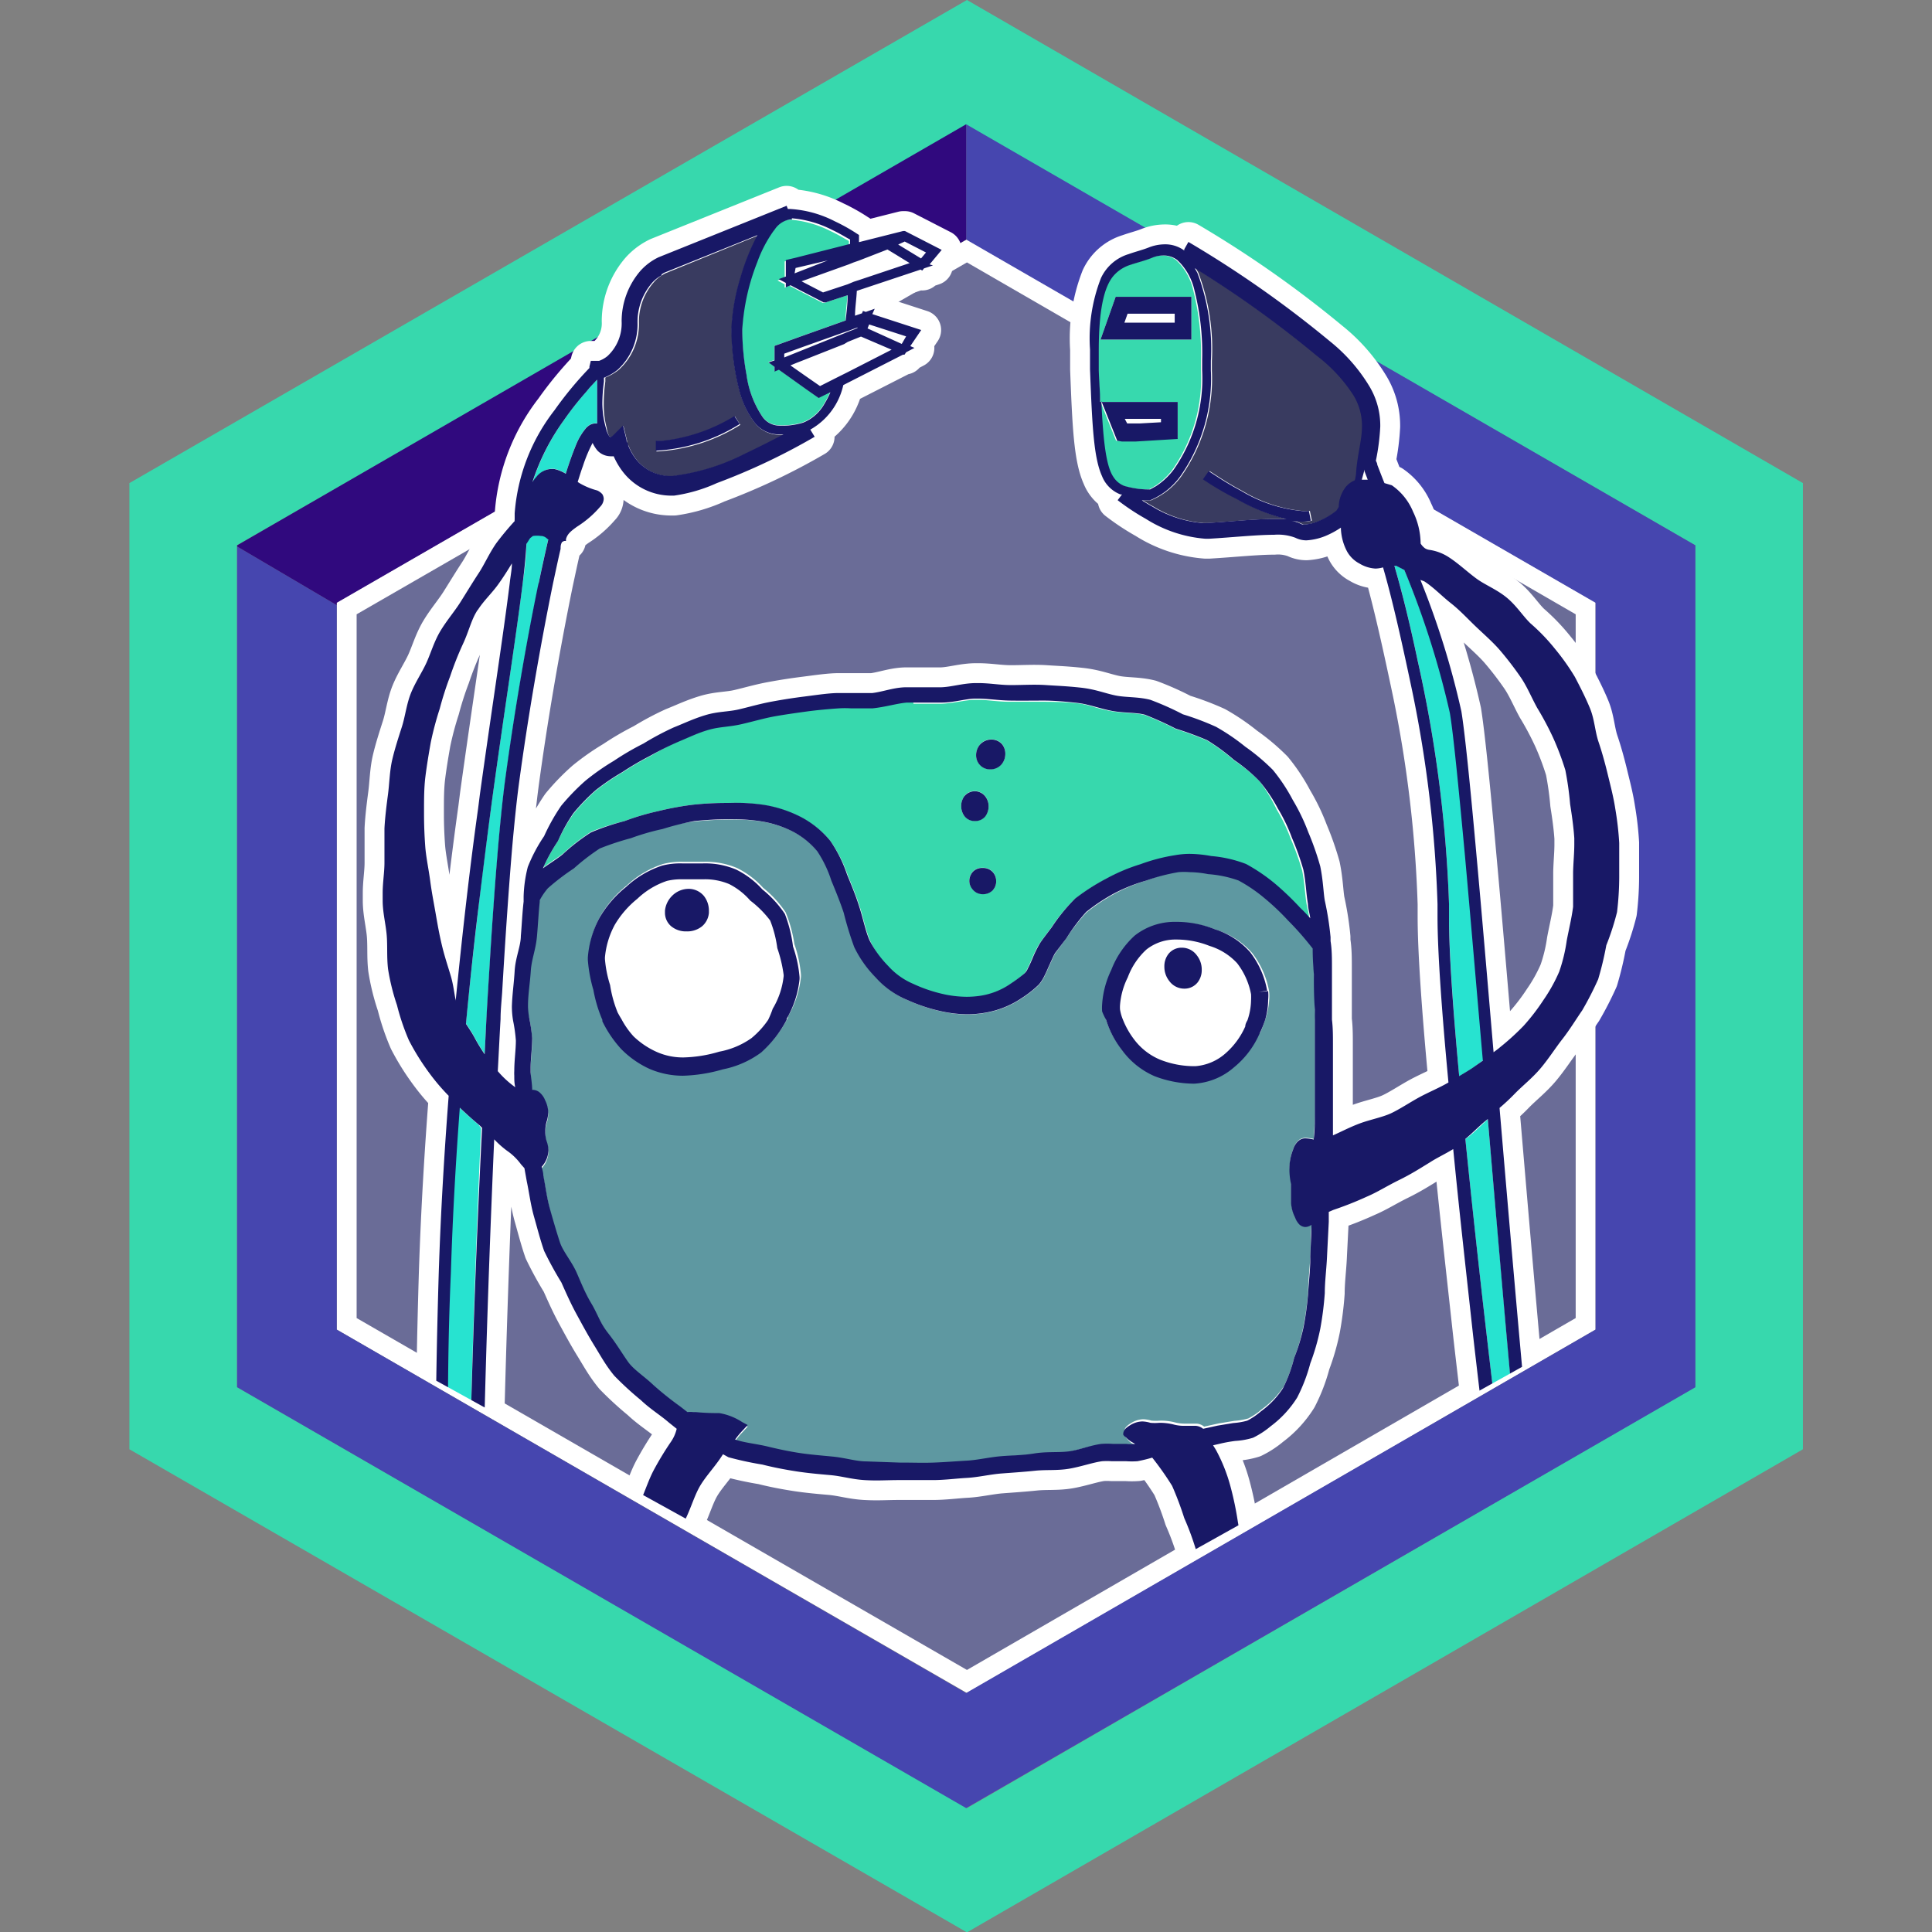 <svg xmlns="http://www.w3.org/2000/svg" viewBox="0 0 200 200" version="1.1" id="svg163"><rect x="0" y="0" width="200" height="200" fill="#808080" stroke="none"/><defs id="defs7"><clipPath id="clip-path" transform="translate(-10.87 -9.7)"><path class="cls-1" id="polygon4" d="M0 32.97l4.76 34.27 48.37 26.74 30.79-17.2 31.31-27.1L55.39 0 0 32.97z"/></clipPath><style id="style2">.cls-1{fill:none}.cls-2{fill:#37d8ad}.cls-4,.cls-8{fill:#fff}.cls-8{stroke:#fff;stroke-linejoin:round;stroke-width:2px}.cls-10{fill:#393b60}.cls-11{fill:#37d9ae}.cls-12{fill:#27e3d0}.cls-13{fill:#181866}</style></defs><g id="Layer_2" data-name="Layer 2" transform="matrix(2.058 0 0 2.058 13.395 0)"><g id="Sudo_Reboot" data-name="Sudo Reboot"><path class="cls-2" d="M53 9.7L10.87 34v48.6L53 106.9l42.05-24.3V34zm36.63 69.77L53 100.65 16.28 79.47V37.13L53 16l36.63 21.13z" transform="translate(-10.87 -9.7)" id="path11" fill="#37d8ad"/><path id="polygon13" fill="#6a6c97" d="M73.25 30.61v35.98L42.09 84.58 10.93 66.59V30.61l31.16-17.99z"/><path class="cls-4" d="M53 22.9l30.62 17.7V76L53 93.7 22.3 76V40.6L53 22.9m0-1.16L21.3 40v36.58L53 94.86l31.62-18.28V40z" transform="translate(-10.87 -9.7)" id="path15" fill="#fff"/><path class="cls-4" id="polygon17" fill="#fff" d="M5.42 69.78l36.67 21.17L5.42 69.78V27.43L42.09 6.25 5.42 27.43z"/><path class="cls-4" id="polygon19" fill="#fff" d="M78.77 69.78V27.43L42.09 6.25l36.68 21.18v42.35L42.09 90.95z"/><path class="cls-1" id="polygon21" fill="none" d="M42.09 85.16l31.66-18.28V30.32L42.09 12.05v3.11l-29.08 16.8-2.58-1.52v36.44z"/><path id="polygon23" fill="#4646af" d="M73.75 66.88L42.09 85.16 10.43 66.88V30.44l-5.01-2.95v42.29l36.67 21.17 36.68-21.17V27.43L42.09 6.25v5.8l31.66 18.27z"/><path id="polygon25" fill="#30097e" d="M5.42 27.43v.06l5.01 2.95v-.12l31.66-18.27v-5.8z"/><g clip-path="url(#clip-path)" id="g159"><path class="cls-8" d="M39.43 35.3h-.3c-.49 0-1.06.22-1.72.29H36.3a4.87 4.87 0 00-.58 0c-.47 0-1 .08-1.64.16-.64.08-1.06.15-1.64.25-.58.1-1 .25-1.6.38-.6.13-1.19.13-1.64.28-.45.15-1 .38-1.54.6a16.16 16.16 0 00-1.45.77 15.06 15.06 0 00-1.4.82 11.55 11.55 0 00-1.34.91 10.23 10.23 0 00-1.12 1.16 8.32 8.32 0 00-.79 1.38 8.79 8.79 0 00-.74 1.34c.33-.26.69-.47 1-.71a9.79 9.79 0 011.42-1.1 12 12 0 011.67-.53 12.47 12.47 0 011.69-.5 15.31 15.31 0 011.73-.32 15.61 15.61 0 011.74-.09h.06a9.54 9.54 0 011.82.12 6.24 6.24 0 011.8.59 4.75 4.75 0 011.51 1.2 6.82 6.82 0 01.87 1.71c.22.54.45 1.09.63 1.67.18.58.3 1.18.5 1.64a5.42 5.42 0 00.87 1.31 3.57 3.57 0 001.26.9 7.42 7.42 0 001.68.55 5.67 5.67 0 001 .1 4.72 4.72 0 00.68-.05 3.62 3.62 0 001.55-.62 7.71 7.71 0 00.63-.46.68.68 0 00.22-.29c.06-.11.13-.26.22-.47a6 6 0 01.39-.8c.13-.2.27-.37.59-.8a9.18 9.18 0 011.18-1.45 10.58 10.58 0 011.56-1 9.23 9.23 0 011.71-.72 9.07 9.07 0 011.78-.46 4.2 4.2 0 01.69-.06 6.39 6.39 0 011.09.11 6.31 6.31 0 011.75.4 9 9 0 011.47 1 14.45 14.45 0 011.25 1.2c.18.17.35.35.51.53 0-.28-.08-.52-.12-.73-.09-.52-.1-1.1-.23-1.72a13.28 13.28 0 00-.57-1.59 8.62 8.62 0 00-.71-1.48 8 8 0 00-.86-1.42 8.18 8.18 0 00-1.28-1.05 10.15 10.15 0 00-1.36-1 16.42 16.42 0 00-1.58-.58 16.53 16.53 0 00-1.55-.7c-.43-.12-1-.08-1.7-.2-.7-.12-1.13-.33-1.67-.39s-1.1-.08-1.71-.08h-1.72c-.62 0-1.11-.1-1.63-.1h-.09c-.48 0-1.06.17-1.72.2h-1.4zm4 9.47a.67.67 0 01-.5.2.64.64 0 01-.5-.22.67.67 0 01-.18-.46.7.7 0 01.17-.44.63.63 0 01.5-.2.65.65 0 01.51.21.67.67 0 01.17.46.65.65 0 01-.17.46zm-.65-7.32a.77.77 0 01.57-.26.71.71 0 01.54.23.75.75 0 01.17.49.82.82 0 01-.19.53.73.73 0 01-.57.25.69.69 0 01-.53-.23.71.71 0 01-.18-.49.8.8 0 01.19-.51zM42 40.04a.69.69 0 01.52-.25.67.67 0 01.53.26.8.8 0 01.17.5.85.85 0 01-.16.5.7.7 0 01-1.06 0 .86.86 0 01-.16-.51.82.82 0 01.16-.49z" id="path27" fill="#fff" stroke="#fff" stroke-width="2" stroke-linejoin="round"/><path class="cls-8" d="M32.22 46.37a5.15 5.15 0 00-1-1 3.5 3.5 0 00-1.09-.88 3.13 3.13 0 00-1.27-.19H27.8a3 3 0 00-.76.08 4 4 0 00-1.49.9 4.84 4.84 0 00-1.13 1.3 4.23 4.23 0 00-.5 1.65v.08a5.79 5.79 0 00.26 1.31 6.05 6.05 0 00.38 1.38c.06.11.12.22.19.33a4.18 4.18 0 00.61.87 4.07 4.07 0 001.18.79 3.24 3.24 0 001.34.27 6.77 6.77 0 001.79-.29 4.09 4.09 0 001.62-.68 4.36 4.36 0 00.84-.99 4.83 4.83 0 00.26-.45 4 4 0 00.55-1.64v-.06a6.87 6.87 0 00-.32-1.35 5.8 5.8 0 00-.4-1.43zm-5.28-.56a1.22 1.22 0 01.35-.74 1.18 1.18 0 01.84-.36 1 1 0 01.77.36 1.19 1.19 0 01.25.73v.12a1 1 0 01-.34.67 1.19 1.19 0 01-.79.26 1.16 1.16 0 01-.77-.26.89.89 0 01-.31-.68z" id="path29" fill="#fff" stroke="#fff" stroke-width="2" stroke-linejoin="round"/><path class="cls-8" d="M59.64 50.72c0-.63 0-1.22-.05-1.78s0-.89-.06-1.29l-.16-.2a14.69 14.69 0 00-1.08-1.21 12 12 0 00-1.16-1.11 7.74 7.74 0 00-1.32-.9 5.76 5.76 0 00-1.53-.32 5.09 5.09 0 00-.94-.1 3.39 3.39 0 00-.55 0 9.57 9.57 0 00-1.66.49 8.52 8.52 0 00-1.56.65 9.44 9.44 0 00-1.42.94 9.4 9.4 0 00-1.02 1.31l-.55.74c-.08.13-.14.28-.33.69-.09.21-.16.37-.24.52a1.92 1.92 0 01-.25.38 5.33 5.33 0 01-.86.68 4.7 4.7 0 01-1.9.75 5.33 5.33 0 01-.82.07 6.3 6.3 0 01-1.18-.12 8.51 8.51 0 01-1.87-.61 4.35 4.35 0 01-1.55-1.11 5.69 5.69 0 01-1.08-1.53 16.64 16.64 0 01-.53-1.73c-.18-.54-.4-1.08-.62-1.61a5.91 5.91 0 00-.72-1.49 4 4 0 00-1.25-1 5.35 5.35 0 00-1.54-.5 9.27 9.27 0 00-1.71-.1h-.05q-.75 0-1.65.09a14 14 0 00-1.64.31 11.85 11.85 0 00-1.59.46 13.68 13.68 0 00-1.57.52 11 11 0 00-1.3 1 11.53 11.53 0 00-1.31 1 3.33 3.33 0 00-.41.6v.09c-.06.56-.08 1.14-.14 1.74-.06.6-.34 1.26-.34 1.77s-.12 1.19-.14 1.74v.06a4 4 0 00.14.69 7.92 7.92 0 01.13 1h0c0 .56-.08 1.07-.08 1.53v.18c0 .29 0 .59.08.89a.57.57 0 01.35.11 1 1 0 01.3.41 1.49 1.49 0 01.16.61 1.82 1.82 0 01-.08.46 1.67 1.67 0 00-.07.5 1.57 1.57 0 00.07.5 1.44 1.44 0 01.09.46 1.32 1.32 0 01-.19.62 1.73 1.73 0 01-.15.2c0 .14.05.29.08.43.12.6.2 1.18.34 1.71s.31 1.14.5 1.67.56.91.84 1.52c.28.61.47 1.06.74 1.55s.54 1 .85 1.5c.31.5.61 1 1 1.44.39.44.81.72 1.28 1.17a16.52 16.52 0 001.34 1.07l.36.28a1.27 1.27 0 01.28 0h.13c.56 0 .86 0 1.19.05a3 3 0 011.15.45l.28.15-.22.24a4.08 4.08 0 00-.41.49h0c.45.16 1 .21 1.63.35.63.14 1.07.24 1.63.33.56.09 1.09.12 1.67.18.58.06 1.16.22 1.67.24l1.69.06h1.69c.53 0 1.12-.07 1.7-.1.58-.03.98-.17 1.61-.25.63-.08 1.14-.08 1.69-.14.55-.06 1.2 0 1.7-.1s1-.29 1.66-.38a4.22 4.22 0 01.6 0h.72a2 2 0 00.44 0h0l-.16-.09a1.13 1.13 0 01-.28-.29.35.35 0 01-.09-.25.4.4 0 01.11-.29 1.16 1.16 0 01.24-.18 1.2 1.2 0 01.61-.19 1.59 1.59 0 01.41.07 2.55 2.55 0 00.44 0 2.82 2.82 0 01.71.08 2 2 0 00.59.07h.53a.67.67 0 01.38.15l.73-.16.79-.13a3.35 3.35 0 00.7-.12 3.45 3.45 0 00.69-.47 4.35 4.35 0 001.1-1.15 7.35 7.35 0 00.52-1.43 9.46 9.46 0 00.47-1.61 15.87 15.87 0 00.23-1.68c0-.58.08-1.18.11-1.78.03-.6 0-1.09.07-1.65a.55.55 0 01-.31.11.46.46 0 01-.33-.16 1 1 0 01-.19-.33 1.86 1.86 0 01-.2-.78v-.61-.28c0-.4-.08-.61-.08-.85a2.67 2.67 0 01.19-.9h0a.93.93 0 01.24-.4.54.54 0 01.38-.15 2.52 2.52 0 01.41.06c0-.41.06-.81.06-1.2V54.3v-1.76h0V51.3c.02-.22 0-.4 0-.58zm-27.81 2.15a4.83 4.83 0 01-1.93.85 7.91 7.91 0 01-2 .32 4.24 4.24 0 01-1.7-.35 4.79 4.79 0 01-1.42-1 5.87 5.87 0 01-.96-1.39v-.07a6.94 6.94 0 01-.44-1.51 7.37 7.37 0 01-.28-1.51v-.13a5 5 0 01.59-2 5.54 5.54 0 011.34-1.55 4.89 4.89 0 011.81-1.07 3.69 3.69 0 011-.11h1.06a4 4 0 011.66.31 4.39 4.39 0 011.32 1 5.51 5.51 0 011.13 1.23 6.81 6.81 0 01.44 1.6 6.3 6.3 0 01.33 1.54v.1a5 5 0 01-.65 2v.05a5.74 5.74 0 01-1.3 1.69zm25-.9a4.51 4.51 0 01-1.28 1.68 3.33 3.33 0 01-2 .82 5.6 5.6 0 01-2-.38 4 4 0 01-1.64-1.32 4.68 4.68 0 01-.78-1.47 3.49 3.49 0 01-.1-.38 2.31 2.31 0 010-.37 4.66 4.66 0 01.46-1.72 4.53 4.53 0 011.18-1.73 3.25 3.25 0 012.05-.69 5.24 5.24 0 012 .38 3.91 3.91 0 011.75 1.14 4.43 4.43 0 01.86 1.94l-.42.07.42-.07a2.15 2.15 0 010 .45 3.64 3.64 0 01-.2.98 5.41 5.41 0 01-.26.67z" id="path31" fill="#fff" stroke="#fff" stroke-width="2" stroke-linejoin="round"/><path class="cls-8" d="M55.7 48.41a3.13 3.13 0 00-1.39-.87 4.46 4.46 0 00-1.66-.32 2.35 2.35 0 00-1.51.5 3.6 3.6 0 00-.94 1.4 3.77 3.77 0 00-.39 1.39 1.64 1.64 0 000 .23 2.23 2.23 0 00.15.52 4.19 4.19 0 00.57 1 3.15 3.15 0 001.29 1 4.69 4.69 0 001.71.33 2.58 2.58 0 001.51-.64 3.86 3.86 0 001-1.36c0-.12.1-.24.14-.37a3.23 3.23 0 00.18-1 2.85 2.85 0 000-.31 3.66 3.66 0 00-.66-1.5zm-3.43-.43a.84.84 0 01.67-.31.93.93 0 01.75.38 1.15 1.15 0 01.25.73 1 1 0 01-.21.64.84.84 0 01-.67.31.93.93 0 01-.75-.38 1.15 1.15 0 01-.25-.73 1 1 0 01.21-.64z" id="path33" fill="#fff" stroke="#fff" stroke-width="2" stroke-linejoin="round"/><path class="cls-8" d="M24.13 21.93l.07.07h.05l.07-.05.53-.53.18.74h0v.06s0 .12.08.2a2.77 2.77 0 00.35.64 2.22 2.22 0 001.87.9h0a10.88 10.88 0 003.59-1.09c.74-.33 1.43-.68 2-1h-.27a1.56 1.56 0 01-1.24-.67 4.43 4.43 0 01-.69-1.45 12.54 12.54 0 01-.42-3.22 10.34 10.34 0 01.47-2.6 10.76 10.76 0 01.84-2.08l-4.68 1.91h0l-.13.08a1.72 1.72 0 00-.44.38 3 3 0 00-.73 2 3.1 3.1 0 01-1 2.37 2.59 2.59 0 01-.69.4v.2a8.17 8.17 0 00-.08 1.1 4.58 4.58 0 00.15 1.24 1.23 1.23 0 00.12.4zm2.38.26h.32a7.61 7.61 0 00.88-.14 8.66 8.66 0 002.75-1.1l.27.42a8.77 8.77 0 01-4.22 1.34z" id="path35" fill="#fff" stroke="#fff" stroke-width="2" stroke-linejoin="round"/><path class="cls-8" id="polygon37" fill="#fff" stroke="#fff" stroke-width="2" stroke-linejoin="round" d="M34.25 21.63l.01.01v-.01z"/><path class="cls-8" id="polygon39" fill="#fff" stroke="#fff" stroke-width="2" stroke-linejoin="round" d="M35.17 13.1l-1.69.43h-.01v.23l.03-.01z"/><path class="cls-8" d="M30.82 16.55a12.56 12.56 0 00.21 2.27 5 5 0 00.78 2.09 1.05 1.05 0 00.85.48 3.53 3.53 0 001.22-.15 2.39 2.39 0 00.32-.16 2.2 2.2 0 00.77-.82 4 4 0 00.28-.55l-.59.29-.6-.42-1.4-1-.22.09v-.24l-.3-.22.3-.1v-.71l1.36-.49 2.22-.79c0-.4.07-.82.1-1.27l-1.15.38h-.11l-1.28-.66-.38-.2-.24.1v-.17l-.36-.19.36-.13v-.83l.47-.11 2.76-.7v-.22l-.18-.1c-.19-.11-.45-.26-.75-.4a5.41 5.41 0 00-2-.57h-.11a1.15 1.15 0 00-.77.52l-.05.06a6.4 6.4 0 00-.81 1.55 11 11 0 00-.7 3.37z" id="path41" fill="#fff" stroke="#fff" stroke-width="2" stroke-linejoin="round"/><path class="cls-8" d="M59.78 17.9a53.87 53.87 0 00-6.14-4.41l.13.23a10.86 10.86 0 01.68 4.43v.5a8.55 8.55 0 01-1.54 5.31 3.59 3.59 0 01-1.53 1.21h-.4c.15.09.32.2.51.3a5.74 5.74 0 002.56.84h.13c1.15-.06 2.36-.2 3.32-.2h.75a9.34 9.34 0 01-2.49-1c-1-.52-1.7-1-1.71-1h0l.29-.41.48.31c.29.19.7.44 1.17.69a7.23 7.23 0 003 1 1.61 1.61 0 00.39 0l.1.49a1.94 1.94 0 01-.49.05 3.15 3.15 0 01-.52-.05 2 2 0 01.57.19.41.41 0 00.14 0 2.08 2.08 0 00.71-.18 3.55 3.55 0 00.88-.52l.16-.16a1.69 1.69 0 01.35-1 1.15 1.15 0 01.46-.34 2.84 2.84 0 00.06-.31c0-.93.3-1.68.3-2.41a2.94 2.94 0 00-.42-1.54 7.77 7.77 0 00-1.9-2.02z" id="path43" fill="#fff" stroke="#fff" stroke-width="2" stroke-linejoin="round"/><path class="cls-8" d="M48.83 20.22h3.9v1.82l-2.13.13h-.97l-.8-2c.1 2.18.26 3.33.62 3.84a1.12 1.12 0 00.53.43h0a4.48 4.48 0 001.24.18h.06l.29-.16a3.47 3.47 0 00.9-.84 8 8 0 001.43-5v-.49a12.79 12.79 0 00-.38-3.5 3 3 0 00-.73-1.41l-.14-.14a1.15 1.15 0 00-.7-.23 1.51 1.51 0 00-.6.13c-.38.15-.73.23-1.05.34a1.83 1.83 0 00-.79.48c-.46.47-.82 1.49-.81 3.84v1c.08.59.1 1.1.13 1.58zm.78-5.29h3.81v2.15h-4.57z" id="path45" fill="#fff" stroke="#fff" stroke-width="2" stroke-linejoin="round"/><path class="cls-8" id="polygon47" fill="#fff" stroke="#fff" stroke-width="2" stroke-linejoin="round" d="M50.21 15.79l-.16.44H52.58v-.44h-.37z"/><path class="cls-8" id="polygon49" fill="#fff" stroke="#fff" stroke-width="2" stroke-linejoin="round" d="M50.08 21.07l.11.28.63-.04 1.07-.06v-.18h-1.01z"/><path class="cls-8" d="M34.71 19.42l.79-.4.3-.15.3-.15 2.25-1.13-1.54-.66-.4.16-.28.11-.27.11-2 .79-.41.16-.29.12.77.54z" id="path51" fill="#fff" stroke="#fff" stroke-width="2" stroke-linejoin="round"/><path class="cls-8" id="polygon53" fill="#fff" stroke="#fff" stroke-width="2" stroke-linejoin="round" d="M36.62 16.46l.02-.02-.15.05-.26.09-.27.1-2.11.75-.9.32v.2l.92-.37 2.08-.85.27-.1.27-.11z"/><path class="cls-8" id="polygon55" fill="#fff" stroke="#fff" stroke-width="2" stroke-linejoin="round" d="M37.14 16.52l1.71.74.23-.33-1.85-.61z"/><path class="cls-8" id="polygon57" fill="#fff" stroke="#fff" stroke-width="2" stroke-linejoin="round" d="M39.82 13.01l.26-.31-1.08-.55-.32.15z"/><path class="cls-8" id="polygon59" fill="#fff" stroke="#fff" stroke-width="2" stroke-linejoin="round" d="M36.41 14.23l.25-.09 2.62-.87h0l-.77-.48-.39-.24-1.43.54-.25.1-.25.09-2.36.89 1.08.55 1.24-.41z"/><path class="cls-8" d="M68.13 53.3c-.33-3.78-.63-7.36-.9-10.31-.33-3.55-.59-6.21-.76-7.18a43.93 43.93 0 00-2.34-7.15l-.41-.21h-.09c.4 1.37.8 3 1.17 4.77a66 66 0 011.58 12.3v.62c0 1.66.19 4.51.51 8 .26-.16.53-.31.78-.49z" id="path61" fill="#fff" stroke="#fff" stroke-width="2" stroke-linejoin="round"/><path class="cls-8" d="M74.57 89.55a2.72 2.72 0 01-1.67-1.35c-.84-1.27-1.78-3.68-2.37-8.39-.59-4.71-1.4-14.38-2.2-23.51-.38.34-.73.72-1.13 1 .31 3.06.67 6.41 1.06 9.76 1 8.72 2.16 17.45 2.7 21a5.62 5.62 0 001.35 3.24 2.71 2.71 0 002 .78 6 6 0 002.75-.81z" id="path63" fill="#fff" stroke="#fff" stroke-width="2" stroke-linejoin="round"/><path class="cls-8" d="M62.13 23.62l-.11.51h.3l-.16-.42a.94.94 0 00-.03-.09z" id="path65" fill="#fff" stroke="#fff" stroke-width="2" stroke-linejoin="round"/><path class="cls-8" d="M17.57 56.58c-.32-.27-.65-.57-1-.89-.2 2.67-.36 5.45-.45 8.33-.11 3.34-.15 6.23-.15 8.73 0 8.29.44 12.41.44 14.62a4.15 4.15 0 01-.34 2c-.87 1.55-2.33 5.29-7.06 6.72a27.56 27.56 0 00-3.1 1.11l3.54-.52.44-.15c.3-.09.71-.23 1.19-.4a26.65 26.65 0 003.13-1.33 5.85 5.85 0 001.51-1 .9.9 0 00.26-.43c.21-1.49 1.15-3.37 1.15-8.07v-1.86c0-.67-.1-1.82-.1-3.14 0-5.36.27-14.85.66-23.55z" id="path67" fill="#fff" stroke="#fff" stroke-width="2" stroke-linejoin="round"/><path class="cls-8" d="M21.22 23.58h.14a1.88 1.88 0 01.59.24c.18-.58.36-1.07.52-1.46a3 3 0 01.53-.87l.06-.05a.59.59 0 01.38-.15h.09V19.1a.76.76 0 00-.09.09l-.28.3-.19.23a15.17 15.17 0 00-1.11 1.41 11.19 11.19 0 00-1.59 3.17 1.35 1.35 0 01.2-.27 1 1 0 01.75-.45z" id="path69" fill="#fff" stroke="#fff" stroke-width="2" stroke-linejoin="round"/><path class="cls-8" d="M20.59 29.3c.16-.76.32-1.49.48-2.18l-.09-.07a.42.42 0 00-.28-.11h0a1.44 1.44 0 00-.4 0l-.13.1c-.05 0-.1.16-.2.3q0 .81-.18 1.92c-.31 2.55-.89 6.2-1.51 10.7-.24 1.76-.49 3.65-.72 5.65-.23 2-.44 3.83-.63 5.87.15.23.3.45.43.69a8.85 8.85 0 00.51.84l.09-1.71h0c.06-1.09.13-2.14.19-3.16.23-3.65.48-6.73.73-8.66.44-3.3 1.05-6.91 1.69-10z" id="path71" fill="#fff" stroke="#fff" stroke-width="2" stroke-linejoin="round"/><path class="cls-8" d="M32.97 45.97a5.51 5.51 0 00-1.13-1.23 4.39 4.39 0 00-1.32-1 4 4 0 00-1.66-.31H27.8a3.69 3.69 0 00-1 .11 4.89 4.89 0 00-1.81 1.07 5.54 5.54 0 00-1.34 1.55 5 5 0 00-.59 2v.13a7.37 7.37 0 00.28 1.51 6.94 6.94 0 00.45 1.5v.07a5.87 5.87 0 00.94 1.39 4.79 4.79 0 001.42 1 4.24 4.24 0 001.7.35 7.91 7.91 0 002-.32 4.83 4.83 0 001.93-.85 5.74 5.74 0 001.28-1.64v-.05a5 5 0 00.65-2v-.1a6.3 6.3 0 00-.33-1.54 6.81 6.81 0 00-.41-1.64zm-1.68 6.25a4.09 4.09 0 01-1.62.68 6.77 6.77 0 01-1.79.29 3.24 3.24 0 01-1.34-.27 4.07 4.07 0 01-1.18-.79 4.18 4.18 0 01-.61-.87c-.07-.11-.13-.22-.19-.33a6.05 6.05 0 01-.38-1.38 5.79 5.79 0 01-.26-1.31v-.08a4.23 4.23 0 01.5-1.65 4.84 4.84 0 011.13-1.3 4 4 0 011.49-.9 3 3 0 01.76-.08h1.06a3.13 3.13 0 011.31.24 3.5 3.5 0 011.06.83 5.15 5.15 0 011 1 5.8 5.8 0 01.36 1.39 6.87 6.87 0 01.32 1.35v.06a4 4 0 01-.55 1.64 4.83 4.83 0 01-.23.56 4.36 4.36 0 01-.84.92z" id="path73" fill="#fff" stroke="#fff" stroke-width="2" stroke-linejoin="round"/><path class="cls-8" d="M56.81 49.9l.42-.07a4.43 4.43 0 00-.86-1.94 3.91 3.91 0 00-1.75-1.14 5.24 5.24 0 00-2-.38 3.25 3.25 0 00-2.05.69 4.53 4.53 0 00-1.18 1.73 4.66 4.66 0 00-.46 1.72 2.31 2.31 0 000 .37 3.49 3.49 0 00.2.42 4.68 4.68 0 00.79 1.51 4 4 0 001.64 1.32 5.6 5.6 0 002 .38 3.33 3.33 0 002-.82 4.51 4.51 0 001.28-1.68 5.41 5.41 0 00.29-.71 3.64 3.64 0 00.15-1 2.15 2.15 0 000-.45zm-.68 1.73a3.86 3.86 0 01-1 1.36 2.58 2.58 0 01-1.51.64 4.69 4.69 0 01-1.78-.33 3.15 3.15 0 01-1.29-1 4.19 4.19 0 01-.57-1 2.23 2.23 0 01-.15-.52 1.64 1.64 0 010-.23 3.77 3.77 0 01.39-1.39 3.6 3.6 0 01.94-1.4 2.35 2.35 0 011.51-.5 4.46 4.46 0 011.66.32 3.13 3.13 0 011.39.87 3.66 3.66 0 01.7 1.56 2.85 2.85 0 010 .31 3.23 3.23 0 01-.18 1c-.04.07-.11.19-.11.31z" id="path75" fill="#fff" stroke="#fff" stroke-width="2" stroke-linejoin="round"/><path class="cls-8" d="M42.92 43.66a.63.63 0 00-.5.2.7.7 0 00-.17.44.67.67 0 00.18.46.64.64 0 00.5.22.67.67 0 00.5-.2.65.65 0 00.17-.45.67.67 0 00-.17-.46.65.65 0 00-.51-.21z" id="path77" fill="#fff" stroke="#fff" stroke-width="2" stroke-linejoin="round"/><path class="cls-8" d="M42.54 41.3a.65.65 0 00.52-.24.85.85 0 00.16-.5.8.8 0 00-.17-.5.67.67 0 00-.53-.26.69.69 0 00-.52.25.82.82 0 00-.16.49.86.86 0 00.16.51.65.65 0 00.54.25z" id="path79" fill="#fff" stroke="#fff" stroke-width="2" stroke-linejoin="round"/><path class="cls-8" d="M43.3 38.7a.73.73 0 00.57-.25.82.82 0 00.19-.53.75.75 0 00-.17-.49.71.71 0 00-.54-.23.77.77 0 00-.57.26.8.8 0 00-.19.52.71.71 0 00.18.49.69.69 0 00.53.23z" id="path81" fill="#fff" stroke="#fff" stroke-width="2" stroke-linejoin="round"/><path class="cls-8" d="M28.13 44.71a1.18 1.18 0 00-.84.36 1.22 1.22 0 00-.35.74v.1a.89.89 0 00.31.68 1.16 1.16 0 00.77.26 1.19 1.19 0 00.79-.26 1 1 0 00.34-.67v-.12a1.19 1.19 0 00-.25-.73 1 1 0 00-.77-.36z" id="path83" fill="#fff" stroke="#fff" stroke-width="2" stroke-linejoin="round"/><path class="cls-8" d="M52.94 47.67a.84.84 0 00-.67.31 1 1 0 00-.21.64 1.15 1.15 0 00.25.73.93.93 0 00.75.38.84.84 0 00.67-.31 1 1 0 00.21-.64 1.15 1.15 0 00-.25-.73.93.93 0 00-.75-.38z" id="path85" fill="#fff" stroke="#fff" stroke-width="2" stroke-linejoin="round"/><path class="cls-8" d="M30.43 20.93a8.66 8.66 0 01-2.75 1.1 7.61 7.61 0 01-.88.14h-.32v.5a8.77 8.77 0 004.22-1.34z" id="path87" fill="#fff" stroke="#fff" stroke-width="2" stroke-linejoin="round"/><path class="cls-8" d="M53.42 14.93h-3.81l-.76 2.15h4.57zm-.84 1.3h-2.53l.16-.45h2.37z" id="path89" fill="#fff" stroke="#fff" stroke-width="2" stroke-linejoin="round"/><path class="cls-8" d="M74.79 88.92h-.1s-.58 0-1.33-1.19c-.75-1.19-1.64-3.49-2.2-8-.59-4.75-1.45-14.69-2.24-24a10.28 10.28 0 00.77-.72c.39-.4.88-.78 1.3-1.28.42-.5.73-1 1.09-1.46.36-.46.69-1 1-1.45a16.4 16.4 0 00.8-1.56 16 16 0 00.41-1.71 13.11 13.11 0 00.54-1.67 15.19 15.19 0 00.11-1.74v-.45-1.29a15.76 15.76 0 00-.2-1.73c-.09-.59-.24-1.15-.37-1.69s-.29-1.13-.47-1.66-.2-1.13-.43-1.69c-.23-.56-.52-1.12-.76-1.58a11.5 11.5 0 00-1-1.41 9.8 9.8 0 00-1.23-1.28c-.37-.35-.7-.89-1.2-1.3-.5-.41-1.07-.63-1.5-.94-.43-.31-.92-.77-1.38-1.07a2.42 2.42 0 00-1-.39.56.56 0 01-.23-.08.88.88 0 01-.22-.24 3.73 3.73 0 00-.38-1.6 3 3 0 00-1.07-1.33l-.37-.11c-.15-.37-.27-.69-.36-.92 0-.08-.05-.15-.07-.21a11.07 11.07 0 00.22-1.71 3.83 3.83 0 00-.53-2 8.56 8.56 0 00-2-2.29 54.59 54.59 0 00-7.12-5l-.21.37v.06a1.62 1.62 0 00-1-.31 2.23 2.23 0 00-.79.16c-.33.13-.67.21-1 .33a2.25 2.25 0 00-1.4 1.21 8.35 8.35 0 00-.55 3.59v1c.11 2.89.19 4.44.6 5.36a1.63 1.63 0 00.93.93h.08l-.22.29h0a11.63 11.63 0 001.42.94 6.55 6.55 0 003 1h.17c1.19-.07 2.4-.2 3.28-.2a2.46 2.46 0 011.07.15 1.24 1.24 0 00.56.13 3 3 0 001-.24 4.4 4.4 0 00.73-.4v.05a2.67 2.67 0 00.31 1.15 1.53 1.53 0 00.63.61 1.73 1.73 0 00.8.25 1.51 1.51 0 00.38-.06c.51 1.76 1 4 1.49 6.33a62.32 62.32 0 011.25 10.61v.62c0 1.75.21 4.74.55 8.35h0c-.46.27-1 .49-1.46.74-.46.25-1 .61-1.43.81-.43.2-1.06.32-1.57.51s-1 .45-1.35.6v-1.07-1.74-1.77h0c0-.44 0-.84-.05-1.24v-.55-1.8-.24c0-.48 0-.94-.07-1.36v-.2a15.1 15.1 0 00-.29-1.84c-.07-.4-.08-1-.23-1.73a14.42 14.42 0 00-.6-1.71 10 10 0 00-.78-1.62 8.92 8.92 0 00-1-1.51 10.26 10.26 0 00-1.39-1.17 10.62 10.62 0 00-1.47-1 13.77 13.77 0 00-1.67-.63 14.33 14.33 0 00-1.64-.73c-.63-.16-1.23-.11-1.76-.22s-1-.31-1.73-.39c-.73-.08-1.16-.09-1.75-.13-.59-.04-1.17 0-1.76 0-.59 0-1.05-.1-1.66-.1h-.1c-.64 0-1.21.19-1.74.21H39.09c-.62 0-1.19.23-1.72.29H35.69c-.48 0-1.06.09-1.69.17-.63.08-1.08.15-1.68.26-.6.11-1.1.26-1.65.39-.55.13-1.06.1-1.69.29-.63.19-1.09.42-1.6.62a14.11 14.11 0 00-1.52.81 13.8 13.8 0 00-1.49.87 12.06 12.06 0 00-1.43 1 11.16 11.16 0 00-1.22 1.26 10 10 0 00-.86 1.53 7.9 7.9 0 00-.82 1.55 6.68 6.68 0 00-.21 1.49v.25c-.07.6-.09 1.17-.14 1.73h0c0 .5-.27 1.08-.31 1.75-.04.67-.12 1.16-.14 1.78v.08a4.35 4.35 0 00.06.65 7.83 7.83 0 01.14 1h0c0 .47-.08 1-.08 1.53a1.85 1.85 0 000 .23c0 .2 0 .39.05.59a4.88 4.88 0 01-.88-.81c.05-.89.09-1.76.14-2.62 0-.45.05-.9.08-1.34.16-2.74.33-5.22.5-7.24.11-1.24.22-2.31.33-3.15.45-3.37 1.08-7 1.73-10.19.13-.6.25-1.18.38-1.73 0-.12 0-.23.08-.35l.1-.05h.09v-.09c.07-.26.24-.4.56-.63a5.14 5.14 0 001.16-1 .6.6 0 00.18-.4.48.48 0 00-.07-.23.72.72 0 00-.26-.19 3.53 3.53 0 01-.84-.34 1.1 1.1 0 01-.14-.09c.09-.28.17-.55.26-.79a7.22 7.22 0 01.49-1.17h0a1.76 1.76 0 00.24.38.92.92 0 00.64.29 1 1 0 00.18 0 3.74 3.74 0 00.43.74 3.08 3.08 0 002.54 1.24h.07a7.87 7.87 0 002.15-.63 32 32 0 004.92-2.33l-.22-.36h0a3.42 3.42 0 001.66-2.24l3-1.53h.08l.08-.12.42-.22-.21-.09.55-.81-2.46-.8.12-.27-.45.16-.14-.05-.05.12-.35.12c0-.39.07-.81.09-1.25l3.21-1.07.08.05.09-.11.45-.15-.17-.05.61-.73-1.85-.95h-.09l-2.22.56v-.36l-.11-.07a8.89 8.89 0 00-1.11-.62 5.63 5.63 0 00-2.27-.62h-.09l-.06-.16h0l-6.44 2.59a2.89 2.89 0 00-.92.69 3.89 3.89 0 00-.94 2.53 2.24 2.24 0 01-.71 1.75 1.45 1.45 0 01-.42.24h-.13 0-.29l-.07.29v.07a18.24 18.24 0 00-1.76 2.13 9.6 9.6 0 00-2 5.18v.31a.25.25 0 000 .08 14.53 14.53 0 00-.93 1.12c-.36.52-.59 1.06-.88 1.5-.29.44-.63 1-.92 1.46-.29.46-.68.91-1 1.44-.32.53-.48 1.1-.7 1.59-.22.49-.57 1-.79 1.55-.22.55-.29 1.18-.45 1.68-.16.5-.36 1.11-.49 1.67-.13.56-.14 1.19-.21 1.72-.07.53-.15 1.15-.18 1.73v1.73h0c0 .47-.09 1-.09 1.52v.38c0 .59.15 1.16.2 1.71.05.55 0 1.13.07 1.73a11 11 0 00.45 1.82 11.51 11.51 0 00.6 1.77 12 12 0 001 1.61 10.47 10.47 0 001 1.18c-.22 2.86-.4 5.84-.5 8.93-.1 3.34-.15 6.24-.15 8.75 0 8.3.45 12.47.44 14.62a3.56 3.56 0 01-.25 1.71c-.92 1.64-2.25 5.08-6.69 6.44a20.73 20.73 0 00-3.63 1.35 2.61 2.61 0 00-.6.42.62.62 0 00-.2.4.38.38 0 00.08.23l.11.15 5-.74h0s1.66-.5 3.34-1.21a15.4 15.4 0 002.37-1.18 5.25 5.25 0 00.86-.67 1.44 1.44 0 00.43-.79c.16-1.33 1.15-3.4 1.15-8.14 0-.58 0-1.21-.05-1.89-.05-.68-.05-1.83-.05-3.19 0-5.22.25-14.42.63-23a4.84 4.84 0 00.64.57 2.93 2.93 0 01.71.69l.17.19.12.67c.12.56.19 1.16.36 1.76.17.6.31 1.15.51 1.73a17.87 17.87 0 00.87 1.59c.24.54.48 1.08.77 1.61.29.53.54 1 .89 1.57.35.57.58 1 1 1.51a16 16 0 001.34 1.23c.46.44 1 .77 1.4 1.12l.4.32a1.93 1.93 0 01-.28.64 15.64 15.64 0 00-.87 1.43c-.25.47-.42 1-.65 1.53a15.08 15.08 0 00-.79 1.49c-.17.53-.27 1.08-.4 1.63-.13.55-.21 1.09-.31 1.65-.1.56-.23 1-.28 1.65a2.44 2.44 0 000 .27c0 .48.08.93.08 1.37h0c0 .52-.1 1-.1 1.54v.11h0c0 .59.06 1.14.11 1.65a15.71 15.71 0 00.32 1.63 13.25 13.25 0 00.31 1.64 9.73 9.73 0 00.67 1.54 11.23 11.23 0 00.76 1.51c.33.46.72.86 1.06 1.28.34.42.58.66.87 1a.55.55 0 01-.12.16.87.87 0 01-.32.15 1.91 1.91 0 00-.66.33l.14.2-.14-.2a3.45 3.45 0 00-.6.52 1 1 0 00-.31.64.63.63 0 00.31.51 1.94 1.94 0 00.76.24h.19a2.67 2.67 0 001.55-.72 7.69 7.69 0 01.81-.48.86.86 0 00.33-.35 1.32 1.32 0 00.11-.59h0a1.19 1.19 0 00-.13-.62.82.82 0 00-.25-.27 2.34 2.34 0 01-.86-.71c-.29-.42-.52-1.05-.91-1.65-.39-.6-.66-1.06-1-1.59-.34-.53-.84-1.08-1.08-1.54a7.26 7.26 0 01-.57-1.74 4.56 4.56 0 01-.09-1v-.63c0-.5.12-1.07.21-1.7.09-.63.23-1.07.36-1.67.13-.6.23-1.11.39-1.67.16-.56.21-1.15.39-1.67.18-.52.53-1 .77-1.55s.47-1 .72-1.54.42-1.12.69-1.57c.27-.45.68-.89 1-1.36l.14-.21.27.15a16.64 16.64 0 001.71.37c.55.14 1.12.25 1.7.34.58.09 1.15.14 1.72.19.57.05 1.07.21 1.71.25.64.04 1.14 0 1.73 0h1.72c.59 0 1.16-.08 1.71-.11s1.19-.18 1.71-.22c.52-.04 1.14-.08 1.71-.14.57-.06 1.11 0 1.71-.1.6-.1 1.21-.32 1.68-.38a3.44 3.44 0 01.46 0h.73a4 4 0 00.58 0 7.29 7.29 0 00.74-.18h0a15.08 15.08 0 011 1.42 16.24 16.24 0 01.61 1.62 13.64 13.64 0 01.59 1.6 12.7 12.7 0 01.48 1.69 5.12 5.12 0 01.06.89v.83c0 .62.1 1.18.11 1.69.01.51.08 1.13.08 1.62v.07c0 .57 0 1.12-.06 1.68-.06.56-.19 1.08-.19 1.67 0 .59-.1 1.09-.2 1.66-.1.57-.34 1-.48 1.62-.14.62-.2 1.07-.33 1.65-.13.58-.28 1-.43 1.63-.15.63-.2 1.1-.35 1.65-.15.55-.32 1.08-.48 1.66v.1l.05.09a1.19 1.19 0 00.37.42.93.93 0 00.44.1h.46a1.84 1.84 0 01.47.07 7.51 7.51 0 001.62.35h.45a1.91 1.91 0 001.29-.37h0a3.36 3.36 0 00.27-.36.75.75 0 00.13-.36.51.51 0 00-.18-.37 2.18 2.18 0 00-.56-.32l-1-.44a10.47 10.47 0 00-1.82-.71l-.08-.11h0s.1-.12.24-.28a2.19 2.19 0 00.39-.77c.13-.43.33-1 .49-1.59.16-.59.09-1.12.2-1.65.11-.53.18-1.08.29-1.63.11-.55.33-1 .42-1.61.09-.61.14-1.09.21-1.65.07-.56.09-1.1.14-1.65.05-.55.1-1.09.13-1.66.03-.57 0-1.1 0-1.66 0-.56 0-1.12-.06-1.67-.06-.55 0-1.27-.11-1.84-.11-.57-.26-1.31-.35-1.83a16 16 0 00-.38-1.82 8.34 8.34 0 00-.7-1.77c-.06-.11-.12-.2-.17-.28l.39-.09a7.11 7.11 0 01.73-.13 3.75 3.75 0 00.89-.16 4.29 4.29 0 00.89-.58 5.31 5.31 0 001.33-1.44 8.41 8.41 0 00.66-1.72 11.12 11.12 0 00.5-1.73 16.18 16.18 0 00.23-1.81c0-.57.08-1.17.11-1.79.03-.62.06-1.18.09-1.79v-.5l.23-.1a17.24 17.24 0 001.69-.67c.52-.22 1-.53 1.61-.83.61-.3 1-.55 1.57-.9.34-.22.75-.41 1.16-.66.29 3 .65 6.17 1 9.38 1 8.73 2.16 17.46 2.7 21a6.27 6.27 0 001.54 3.6 3.34 3.34 0 002.42 1 7.13 7.13 0 003.51-1.16l.38-.26zm-2.48 2.38a5.62 5.62 0 01-1.35-3.25c-.54-3.53-1.69-12.26-2.7-21-.39-3.35-.75-6.7-1.06-9.76.4-.33.75-.71 1.13-1 .78 9.13 1.61 18.81 2.2 23.51.59 4.7 1.53 7.12 2.37 8.39a2.72 2.72 0 001.67 1.35l2.47 1.76a6 6 0 01-2.75.81 2.71 2.71 0 01-1.98-.81zM64.8 33.23c-.37-1.77-.77-3.4-1.17-4.77h.09l.41.21a43.93 43.93 0 012.29 7.19c.17 1 .43 3.63.76 7.18.27 3 .57 6.53.9 10.31l-.41.29c-.25.18-.52.33-.78.49-.32-3.46-.52-6.31-.51-8v-.62a66 66 0 00-1.58-12.28zm-4.08-7.55a3.55 3.55 0 01-.88.52 2.08 2.08 0 01-.71.18.41.41 0 01-.14 0 2 2 0 00-.57-.19 3.15 3.15 0 00.52.05 1.94 1.94 0 00.49-.05l-.1-.49a1.61 1.61 0 01-.39 0 7.23 7.23 0 01-3-1c-.47-.25-.88-.5-1.17-.69l-.48-.31-.29.41h0s.74.52 1.71 1a9.34 9.34 0 002.49 1h-.75c-1 0-2.17.14-3.32.2H54a5.74 5.74 0 01-2.56-.84c-.19-.1-.36-.21-.51-.3h.4a3.59 3.59 0 001.53-1.21 8.55 8.55 0 001.54-5.31v-.5a10.86 10.86 0 00-.68-4.43l-.13-.23a53.87 53.87 0 016.14 4.41 7.77 7.77 0 011.85 2 2.94 2.94 0 01.42 1.54c0 .73-.25 1.48-.3 2.41a2.84 2.84 0 01-.06.31 1.15 1.15 0 00-.46.34 1.69 1.69 0 00-.35 1zm-10.65-4.61h1.82v.17l-1.07.06h-.63zm-.14 1.14h.67l2.13-.13v-1.86h-3.9c0-.48-.05-1-.07-1.58v-1c0-2.35.35-3.37.81-3.84a1.83 1.83 0 01.79-.48c.32-.11.67-.19 1.05-.34a1.51 1.51 0 01.6-.13 1.15 1.15 0 01.7.23l.14.14a3 3 0 01.73 1.41 12.79 12.79 0 01.38 3.5v.49a8 8 0 01-1.43 5 3.47 3.47 0 01-.9.84l-.29.16h-.06a4.48 4.48 0 01-1.24-.18h0a1.12 1.12 0 01-.53-.43c-.36-.51-.52-1.66-.62-3.84l.8 2zm12.2 1.41a.94.94 0 010 .09l.16.42h-.3zm3 5.62c.47.3.87.73 1.34 1.1.47.37.84.78 1.26 1.18.42.4.87.79 1.22 1.2A16.62 16.62 0 0170 34.09c.31.46.53 1 .81 1.51a15.14 15.14 0 01.81 1.52 14 14 0 01.61 1.62 15.66 15.66 0 01.24 1.71c.09.57.17 1.13.21 1.71v.32c0 .45-.05.91-.06 1.4V45.61c-.07.56-.21 1.12-.32 1.7a8.21 8.21 0 01-.38 1.57 8.17 8.17 0 01-.79 1.42 10.53 10.53 0 01-1 1.3 12.66 12.66 0 01-1.2 1.09c-.1.09-.21.16-.31.24-.31-3.63-.6-7.07-.86-9.91-.32-3.57-.59-6.21-.76-7.24a42 42 0 00-2.06-6.61zM21.56 42.3a8.32 8.32 0 01.77-1.39 10.23 10.23 0 011.12-1.16 11.55 11.55 0 011.34-.91 15.06 15.06 0 011.4-.82 16.16 16.16 0 011.45-.72c.53-.22 1-.45 1.54-.6.54-.15 1-.13 1.64-.28.64-.15 1.11-.29 1.6-.38.49-.09 1.13-.18 1.64-.25s1.17-.13 1.64-.16a4.87 4.87 0 01.58 0H37.39c.66-.07 1.23-.25 1.72-.29h1.73c.66 0 1.24-.2 1.72-.2h.09c.52 0 1.06.09 1.63.1.57.01 1.19 0 1.72 0s1.19.06 1.71.12 1.07.27 1.67.39c.6.12 1.27.08 1.7.2a16.53 16.53 0 011.55.7 16.42 16.42 0 011.58.58 10.15 10.15 0 011.36 1 8.18 8.18 0 011.28 1.07 8 8 0 01.92 1.37 8.62 8.62 0 01.71 1.48 13.28 13.28 0 01.57 1.59c.13.62.14 1.2.23 1.72 0 .21.08.45.12.73-.16-.18-.33-.36-.51-.53a14.45 14.45 0 00-1.25-1.2 9 9 0 00-1.47-1 6.31 6.31 0 00-1.75-.4 6.39 6.39 0 00-1.09-.11 4.2 4.2 0 00-.69.06 9.07 9.07 0 00-1.78.46 9.23 9.23 0 00-1.73.73 10.58 10.58 0 00-1.56 1 9.18 9.18 0 00-1.18 1.45c-.32.43-.46.6-.59.8a6 6 0 00-.39.8c-.09.21-.16.36-.22.47a.68.68 0 01-.22.29 7.71 7.71 0 01-.63.46 3.62 3.62 0 01-1.55.62 4.72 4.72 0 01-.68.05 5.67 5.67 0 01-1-.1 7.42 7.42 0 01-1.68-.55 3.57 3.57 0 01-1.26-.9 5.42 5.42 0 01-.94-1.29c-.2-.46-.3-1-.5-1.64-.2-.64-.41-1.13-.63-1.67a6.82 6.82 0 00-.84-1.69 4.75 4.75 0 00-1.51-1.22 6.24 6.24 0 00-1.8-.59 9.54 9.54 0 00-1.82-.1h-.06a15.61 15.61 0 00-1.74.09 15.31 15.31 0 00-1.73.32 12.47 12.47 0 00-1.69.5 12 12 0 00-1.69.57 9.79 9.79 0 00-1.42 1.1c-.29.24-.65.45-1 .71a8.79 8.79 0 01.76-1.38zm-5.15 8c-.07-.34-.11-.74-.23-1.16-.12-.42-.32-1-.46-1.59-.14-.59-.21-1-.32-1.63-.11-.63-.19-1.02-.27-1.62-.08-.6-.21-1.19-.25-1.74-.04-.55-.06-1.09-.06-1.61v-.14c0-.6 0-1.19.07-1.75s.17-1.16.27-1.72a16.16 16.16 0 01.45-1.69 15.94 15.94 0 01.52-1.62 16.58 16.58 0 01.64-1.62c.28-.59.42-1.19.68-1.62a.6.6 0 01.09-.13c.29-.45.69-.82 1-1.25l.05-.07c.25-.35.46-.69.65-1 0 .31-.07.63-.11 1-.31 2.52-.88 6.16-1.5 10.62l-.09.71c-.41 2.92-.78 6.17-1.13 9.68zm4.16-20.92c-.64 3.1-1.25 6.71-1.69 10-.25 1.93-.5 5-.73 8.66-.06 1-.13 2.07-.19 3.16h0l-.09 1.83a8.85 8.85 0 01-.51-.84c-.13-.24-.28-.46-.43-.69.19-2 .4-4 .63-5.87.23-1.87.48-3.89.72-5.65.62-4.5 1.2-8.15 1.51-10.7q.14-1.11.18-1.92c.1-.14.15-.25.2-.3l.13-.1a1.44 1.44 0 01.4 0h0a.42.42 0 01.28.11l.09.07c-.16.69-.32 1.42-.48 2.18zm6.2-15.58l.13-.08h0l4.69-1.89a10.76 10.76 0 00-.84 2.08 10.34 10.34 0 00-.47 2.6 12.54 12.54 0 00.42 3.22 4.43 4.43 0 00.69 1.45 1.56 1.56 0 001.24.67h.27c-.55.29-1.24.64-2 1a10.88 10.88 0 01-3.59 1.09h0a2.22 2.22 0 01-1.87-.9 2.77 2.77 0 01-.35-.64c0-.08-.06-.16-.08-.2v-.06h0l-.18-.74-.53.53-.07.05h-.05l-.05-.05a1.23 1.23 0 01-.16-.4 4.58 4.58 0 01-.18-1.23 8.17 8.17 0 01.08-1.1V19a2.59 2.59 0 00.69-.4 3.1 3.1 0 001-2.37 3 3 0 01.73-2 1.72 1.72 0 01.48-.38zm6.55-2.82a5.41 5.41 0 012 .57c.3.14.56.29.75.4l.18.1v.22l-2.76.7-.47.11v.83l-.36.13.36.19v.22l.24-.1.38.2 1.28.66h.11l1.1-.36c0 .45-.06.87-.1 1.27l-2.22.79-1.36.49v.73l-.3.1.3.22v.24l.22-.09 1.4 1 .6.42.59-.29a4 4 0 01-.28.55 2.2 2.2 0 01-.77.82 2.39 2.39 0 01-.32.16 3.53 3.53 0 01-1.22.15 1.05 1.05 0 01-.85-.48 5 5 0 01-.78-2.09 12.56 12.56 0 01-.21-2.27 11 11 0 01.76-3.4 6.4 6.4 0 01.81-1.55l.05-.06a1.15 1.15 0 01.77-.52h.11zm6 2.23l-2.63.88-.25.08-.31.13-1.24.41-1.08-.56 2.37-.85.25-.1.26-.09 1.44-.56.38.23.78.48zm-5.81.27h0l1.62-.38-1.67.65h0zm5.16-1.18l.33-.15 1.07.55-.25.3zm-2.54 6.42l-.3.15-.3.15-.79.4-.72-.5-.77-.54.29-.12.41-.16 2-.79.18-.11.27-.11.4-.16 1.54.66zm2.72-1.42h0l-1.72-.78.08-.2 1.86.6zm-2.23-.8l-.14.06-.26.1-.27.11-2.09.84-.92.37v-.19l.91-.33 2.11-.75.26-.09.27-.1.14-.05zm-14.76 4.63a15.17 15.17 0 011.11-1.41l.19-.23.28-.3a.76.76 0 01.09-.09v2.2h-.09a.59.59 0 00-.38.15l-.06.05a3 3 0 00-.53.87c-.16.39-.34.88-.52 1.46a1.88 1.88 0 00-.59-.24h-.14a1 1 0 00-.75.4 1.35 1.35 0 00-.2.27 11.19 11.19 0 011.59-3.13zM17.03 80.3c0 1.37 0 2.47.06 3.22s0 1.29 0 1.86c0 4.67-.94 6.55-1.14 8.06a.9.9 0 01-.26.43 5.85 5.85 0 01-1.51 1 26.65 26.65 0 01-3.05 1.29c-.48.17-.89.31-1.19.4l-.44.15-3.54.52a27.56 27.56 0 013.1-1.11c4.73-1.43 6.19-5.17 7.06-6.72a4.15 4.15 0 00.34-2c0-2.21-.44-6.33-.44-14.62 0-2.5 0-5.39.15-8.73.09-2.88.25-5.66.45-8.33.34.32.67.62 1 .89l.12.12c-.44 8.67-.71 18.16-.71 23.57zm42.37-17c0 .6-.08 1.2-.11 1.78a15.87 15.87 0 01-.23 1.68 9.46 9.46 0 01-.47 1.54 7.35 7.35 0 01-.57 1.54 4.35 4.35 0 01-1.1 1.15 3.45 3.45 0 01-.69.47 3.35 3.35 0 01-.7.12l-.79.13-.73.16a.67.67 0 00-.38-.15h-.53a2 2 0 01-.59-.07 2.82 2.82 0 00-.71-.08 2.55 2.55 0 01-.44 0 1.59 1.59 0 00-.41-.07 1.2 1.2 0 00-.61.19 1.16 1.16 0 00-.24.18.4.4 0 00-.11.29.35.35 0 00.14.14 1.13 1.13 0 00.3.24l.16.09h0a2 2 0 01-.44 0h-.67a4.22 4.22 0 00-.6 0c-.62.09-1.15.32-1.66.38s-1.08 0-1.7.1c-.62.1-1.11.09-1.69.14-.58.05-1.16.19-1.68.22s-1.15.08-1.7.1c-.55.02-1 0-1.53 0h-.16l-1.69-.06c-.51 0-1.06-.18-1.67-.24-.61-.06-1.14-.1-1.67-.18-.53-.08-1.1-.2-1.63-.33-.53-.13-1.18-.19-1.63-.35h0a4.08 4.08 0 01.41-.49l.22-.24-.28-.15a3 3 0 00-1.15-.45c-.33 0-.63 0-1.19-.05h-.13a1.27 1.27 0 00-.28 0l-.36-.28a16.52 16.52 0 01-1.34-1.07c-.47-.45-1-.78-1.28-1.17-.28-.39-.59-.92-1-1.44-.41-.52-.55-1-.85-1.5-.3-.5-.5-1-.74-1.55s-.69-1.07-.84-1.52c-.15-.45-.34-1.1-.5-1.67-.16-.57-.22-1.11-.34-1.71 0-.14-.05-.29-.08-.43a1.73 1.73 0 00.15-.2 1.32 1.32 0 00.19-.62 1.44 1.44 0 00-.09-.46 1.57 1.57 0 01-.07-.5 1.67 1.67 0 01.07-.5 1.82 1.82 0 00.08-.46 1.49 1.49 0 00-.16-.61 1 1 0 00-.3-.41.57.57 0 00-.35-.11c0-.3-.06-.6-.08-.89v-.18c0-.46.08-1 .08-1.53h0a7.92 7.92 0 00-.13-.92 4 4 0 01-.08-.65v-.06c0-.55.1-1.13.14-1.74.04-.61.25-1.07.31-1.74.06-.67.08-1.18.14-1.74v-.09a3.33 3.33 0 01.41-.6 11.53 11.53 0 011.31-1 11 11 0 011.3-1 13.68 13.68 0 011.57-.52 11.85 11.85 0 011.59-.46 14 14 0 011.6-.4q.9-.09 1.65-.09h.06a9.27 9.27 0 011.68.11 5.35 5.35 0 011.54.5 4 4 0 011.25 1 5.91 5.91 0 01.71 1.48c.22.53.44 1.07.62 1.61a16.64 16.64 0 00.53 1.73 5.69 5.69 0 001.08 1.53 4.35 4.35 0 001.59 1.13 8.51 8.51 0 001.86.6 6.3 6.3 0 001.18.12 5.33 5.33 0 00.82-.07 4.7 4.7 0 001.9-.75 5.33 5.33 0 00.86-.68 1.92 1.92 0 00.25-.38c.08-.15.15-.31.24-.52.19-.41.25-.56.33-.69l.56-.73a9.4 9.4 0 011-1.33 9.44 9.44 0 011.42-.94 8.52 8.52 0 011.58-.63 9.57 9.57 0 011.64-.43 3.39 3.39 0 01.55 0 5.09 5.09 0 01.94.1 5.76 5.76 0 011.53.32 7.74 7.74 0 011.32.9 12 12 0 011.17 1.11 14.69 14.69 0 011.08 1.21l.16.2q0 .6.06 1.29c0 .56 0 1.15.05 1.78v1.78h0V56.12c0 .26 0 .79-.06 1.2a2.52 2.52 0 00-.41-.06.54.54 0 00-.38.15.93.93 0 00-.24.4h0a2.67 2.67 0 00-.19.9c0 .24 0 .45.08.85v.89a1.86 1.86 0 00.2.78 1 1 0 00.19.33.46.46 0 00.33.16.55.55 0 00.31-.11c-.01.51-.04 1.06-.06 1.6z" id="path91" fill="#fff" stroke="#fff" stroke-width="2" stroke-linejoin="round"/><path class="cls-2" d="M50.3 45H50c-.49 0-1.06.22-1.72.29h-1.11a4.87 4.87 0 00-.58 0c-.47 0-1 .08-1.64.16-.64.08-1.06.15-1.64.25-.58.1-1 .25-1.6.38-.6.13-1.19.13-1.64.28-.45.15-1 .38-1.54.6a16.16 16.16 0 00-1.45.77 15.06 15.06 0 00-1.4.82 11.55 11.55 0 00-1.34.91 10.23 10.23 0 00-1.12 1.16 8.32 8.32 0 00-.79 1.38 8.79 8.79 0 00-.74 1.34c.33-.26.69-.47 1-.71a9.79 9.79 0 011.42-1.1 12 12 0 011.67-.53 12.47 12.47 0 011.69-.5 15.31 15.31 0 011.73-.32 15.61 15.61 0 011.74-.09H41a9.54 9.54 0 011.82.12 6.24 6.24 0 011.8.59 4.75 4.75 0 011.51 1.2 6.82 6.82 0 01.87 1.71c.22.54.45 1.09.63 1.67.18.58.3 1.18.5 1.64a5.42 5.42 0 00.87 1.31 3.57 3.57 0 001.26.9 7.42 7.42 0 001.68.55 5.67 5.67 0 001 .1 4.72 4.72 0 00.68-.05 3.62 3.62 0 001.55-.62 7.71 7.71 0 00.63-.46.68.68 0 00.22-.29c.06-.11.13-.26.22-.47a6 6 0 01.39-.8c.13-.2.27-.37.59-.8a9.18 9.18 0 011.18-1.45 10.58 10.58 0 011.56-1 9.23 9.23 0 011.71-.72 9.07 9.07 0 011.78-.46 4.2 4.2 0 01.69-.06 6.39 6.39 0 011.09.11 6.31 6.31 0 011.75.4 9 9 0 011.47 1 14.45 14.45 0 011.25 1.2c.18.17.35.35.51.53 0-.28-.08-.52-.12-.73-.09-.52-.1-1.1-.23-1.72a13.28 13.28 0 00-.57-1.59 8.62 8.62 0 00-.71-1.48 8 8 0 00-.86-1.42 8.18 8.18 0 00-1.28-1.05 10.15 10.15 0 00-1.36-1 16.42 16.42 0 00-1.58-.58 16.53 16.53 0 00-1.55-.7c-.43-.12-1-.08-1.7-.2-.7-.12-1.13-.33-1.67-.39s-1.1-.08-1.71-.08h-1.72c-.62 0-1.11-.1-1.63-.1h-.09c-.48 0-1.06.17-1.72.2h-1.4zm4 9.47a.67.67 0 01-.5.2.64.64 0 01-.5-.22.67.67 0 01-.18-.46.7.7 0 01.17-.44.63.63 0 01.5-.2.65.65 0 01.51.21.67.67 0 01.17.46.65.65 0 01-.17.46zm-.65-7.32a.77.77 0 01.57-.26.71.71 0 01.54.23.75.75 0 01.17.49.82.82 0 01-.19.53.73.73 0 01-.57.25.69.69 0 01-.53-.23.71.71 0 01-.18-.49.8.8 0 01.19-.51zm-.78 2.59a.69.69 0 01.52-.25.67.67 0 01.53.26.8.8 0 01.17.5.85.85 0 01-.16.5.7.7 0 01-1.06 0 .86.86 0 01-.16-.51.82.82 0 01.16-.49z" transform="translate(-10.87 -9.7)" id="path93" fill="#37d8ad"/><path class="cls-4" d="M43.09 56.07a5.15 5.15 0 00-1-1 3.5 3.5 0 00-1.09-.88 3.13 3.13 0 00-1.27-.19h-1.06a3 3 0 00-.76.08 4 4 0 00-1.49.9 4.84 4.84 0 00-1.13 1.3 4.23 4.23 0 00-.5 1.65v.08a5.79 5.79 0 00.26 1.31 6.05 6.05 0 00.38 1.38c.06.11.12.22.19.33a4.18 4.18 0 00.61.87 4.07 4.07 0 001.18.79 3.24 3.24 0 001.34.27 6.77 6.77 0 001.79-.29 4.09 4.09 0 001.62-.68A4.36 4.36 0 0043 61a4.83 4.83 0 00.26-.45 4 4 0 00.55-1.64v-.06a6.87 6.87 0 00-.32-1.35 5.8 5.8 0 00-.4-1.43zm-5.28-.56a1.22 1.22 0 01.35-.74 1.18 1.18 0 01.84-.36 1 1 0 01.77.36 1.19 1.19 0 01.25.73v.12a1 1 0 01-.34.67 1.19 1.19 0 01-.79.26 1.16 1.16 0 01-.77-.26.89.89 0 01-.31-.68z" transform="translate(-10.87 -9.7)" id="path95" fill="#fff"/><path d="M70.51 60.42c0-.63 0-1.22-.05-1.78s0-.89-.06-1.29l-.16-.2a14.69 14.69 0 00-1.08-1.21A12 12 0 0068 54.83a7.74 7.74 0 00-1.32-.9 5.76 5.76 0 00-1.53-.32 5.09 5.09 0 00-.94-.1 3.39 3.39 0 00-.55 0A9.57 9.57 0 0062 54a8.52 8.52 0 00-1.56.65 9.44 9.44 0 00-1.42.94A9.4 9.4 0 0058 56.9l-.55.74c-.08.13-.14.28-.33.69-.09.21-.16.37-.24.52a1.92 1.92 0 01-.25.38 5.33 5.33 0 01-.86.68 4.7 4.7 0 01-1.9.75 5.33 5.33 0 01-.82.07 6.3 6.3 0 01-1.18-.12A8.51 8.51 0 0150 60a4.35 4.35 0 01-1.55-1.11 5.69 5.69 0 01-1.08-1.53 16.64 16.64 0 01-.53-1.73c-.18-.54-.4-1.08-.62-1.61a5.91 5.91 0 00-.72-1.49 4 4 0 00-1.25-1 5.35 5.35 0 00-1.54-.5 9.27 9.27 0 00-1.71-.1h-.05q-.75 0-1.65.09a14 14 0 00-1.64.31 11.85 11.85 0 00-1.59.46 13.68 13.68 0 00-1.57.52 11 11 0 00-1.3 1 11.53 11.53 0 00-1.31 1 3.33 3.33 0 00-.41.6V55c-.06.56-.08 1.14-.14 1.74-.06.6-.34 1.26-.34 1.77s-.12 1.19-.14 1.74v.06A4 4 0 0031 61a7.92 7.92 0 01.13 1c0 .56-.08 1.07-.08 1.53v.18c0 .29 0 .59.08.89a.57.57 0 01.35.11 1 1 0 01.3.41 1.49 1.49 0 01.16.61 1.82 1.82 0 01-.08.46 1.67 1.67 0 00-.07.5 1.57 1.57 0 00.07.5 1.44 1.44 0 01.09.46 1.32 1.32 0 01-.19.62 1.73 1.73 0 01-.15.2c0 .14.05.29.08.43.12.6.2 1.18.34 1.71s.31 1.14.5 1.67.56.91.84 1.52c.28.61.47 1.06.74 1.55s.54 1 .85 1.5c.31.5.61 1 1 1.44.39.44.81.72 1.28 1.17a16.52 16.52 0 001.34 1.07l.36.28a1.27 1.27 0 01.28 0h.13c.56 0 .86 0 1.19.05a3 3 0 011.15.45l.28.15-.22.24a4.08 4.08 0 00-.41.49c.45.16 1 .21 1.63.35.63.14 1.07.24 1.63.33.56.09 1.09.12 1.67.18.58.06 1.16.22 1.67.24l1.69.06h1.69c.53 0 1.12-.07 1.7-.1.58-.03.98-.17 1.61-.25.63-.08 1.14-.08 1.69-.14.55-.06 1.2 0 1.7-.1s1-.29 1.66-.38a4.22 4.22 0 01.6 0H61a2 2 0 00.44 0l-.16-.09A1.13 1.13 0 0161 82a.35.35 0 01-.09-.25.4.4 0 01.11-.29 1.16 1.16 0 01.24-.18 1.2 1.2 0 01.61-.19 1.59 1.59 0 01.41.07 2.55 2.55 0 00.44 0 2.82 2.82 0 01.71.08 2 2 0 00.59.07h.53a.67.67 0 01.38.15l.73-.16.79-.13a3.35 3.35 0 00.7-.12 3.45 3.45 0 00.69-.47 4.35 4.35 0 001.1-1.15 7.35 7.35 0 00.52-1.43 9.46 9.46 0 00.47-1.61 15.87 15.87 0 00.23-1.68c0-.58.08-1.18.11-1.78.03-.6 0-1.09.07-1.65a.55.55 0 01-.31.11.46.46 0 01-.33-.16 1 1 0 01-.19-.33 1.86 1.86 0 01-.2-.78v-.61-.28c0-.4-.08-.61-.08-.85a2.67 2.67 0 01.19-.9.93.93 0 01.24-.4.54.54 0 01.38-.15 2.52 2.52 0 01.41.06c0-.41.06-.81.06-1.2V64v-1.76V61c.02-.22 0-.4 0-.58zM42.7 62.57a4.83 4.83 0 01-1.93.85 7.91 7.91 0 01-2 .32 4.24 4.24 0 01-1.7-.35 4.79 4.79 0 01-1.42-1 5.87 5.87 0 01-.96-1.39v-.07a6.94 6.94 0 01-.44-1.51 7.37 7.37 0 01-.28-1.51v-.13a5 5 0 01.59-2 5.54 5.54 0 011.34-1.55 4.89 4.89 0 011.81-1.07 3.69 3.69 0 011-.11h1.06a4 4 0 011.66.31 4.39 4.39 0 011.32 1 5.51 5.51 0 011.13 1.23 6.81 6.81 0 01.44 1.6 6.3 6.3 0 01.33 1.54v.1a5 5 0 01-.65 2v.05a5.74 5.74 0 01-1.3 1.69zm25-.9a4.51 4.51 0 01-1.28 1.68 3.33 3.33 0 01-2 .82 5.6 5.6 0 01-2-.38 4 4 0 01-1.64-1.32A4.68 4.68 0 0160 61a3.49 3.49 0 01-.1-.38 2.31 2.31 0 010-.37 4.66 4.66 0 01.46-1.72 4.53 4.53 0 011.18-1.73 3.25 3.25 0 012.05-.69 5.24 5.24 0 012 .38 3.91 3.91 0 011.75 1.14 4.43 4.43 0 01.86 1.94l-.42.07.42-.07a2.15 2.15 0 010 .45 3.64 3.64 0 01-.2.98 5.41 5.41 0 01-.26.67z" transform="translate(-10.87 -9.7)" id="path97" fill="#5e98a1"/><path class="cls-4" d="M66.57 58.11a3.13 3.13 0 00-1.39-.87 4.46 4.46 0 00-1.66-.32 2.35 2.35 0 00-1.51.5 3.6 3.6 0 00-.94 1.4 3.77 3.77 0 00-.39 1.39 1.64 1.64 0 000 .23 2.23 2.23 0 00.15.52 4.19 4.19 0 00.57 1 3.15 3.15 0 001.29 1 4.69 4.69 0 001.71.33 2.58 2.58 0 001.51-.64 3.86 3.86 0 001-1.36c0-.12.1-.24.14-.37a3.23 3.23 0 00.18-1 2.85 2.85 0 000-.31 3.66 3.66 0 00-.66-1.5zm-3.43-.43a.84.84 0 01.67-.31.93.93 0 01.75.38 1.15 1.15 0 01.25.73 1 1 0 01-.21.64.84.84 0 01-.67.31.93.93 0 01-.75-.38 1.15 1.15 0 01-.25-.73 1 1 0 01.21-.64z" transform="translate(-10.87 -9.7)" id="path99" fill="#fff"/><path class="cls-10" d="M35 31.63l.07.07h.05l.07-.05.53-.53.18.74v.06s0 .12.08.2a2.77 2.77 0 00.35.64 2.22 2.22 0 001.87.9 10.88 10.88 0 003.59-1.09c.74-.33 1.43-.68 2-1h-.27a1.56 1.56 0 01-1.24-.67 4.43 4.43 0 01-.69-1.45 12.54 12.54 0 01-.42-3.22 10.34 10.34 0 01.47-2.6 10.76 10.76 0 01.84-2.08l-4.68 1.91-.13.08a1.72 1.72 0 00-.44.38 3 3 0 00-.73 2 3.1 3.1 0 01-1 2.37 2.59 2.59 0 01-.69.4v.2a8.17 8.17 0 00-.08 1.1 4.58 4.58 0 00.15 1.24 1.23 1.23 0 00.12.4zm2.38.26h.32a7.61 7.61 0 00.88-.14 8.66 8.66 0 002.75-1.1l.27.42a8.77 8.77 0 01-4.22 1.34z" transform="translate(-10.87 -9.7)" id="path101" fill="#393b60"/><path class="cls-4" id="polygon103" fill="#fff" d="M34.25 21.63l.01.01v-.01z"/><path class="cls-4" id="polygon105" fill="#fff" d="M35.17 13.1l-1.69.43h-.01v.23l.03-.01z"/><path class="cls-11" d="M41.69 26.25a12.56 12.56 0 00.21 2.27 5 5 0 00.78 2.09 1.05 1.05 0 00.85.48 3.53 3.53 0 001.22-.15 2.39 2.39 0 00.32-.16 2.2 2.2 0 00.77-.82 4 4 0 00.28-.55l-.59.29-.6-.42-1.4-1-.22.09v-.24l-.3-.22.3-.1v-.71l1.36-.49 2.22-.79c0-.4.07-.82.1-1.27l-1.15.38h-.11l-1.28-.66-.38-.2-.24.1V24l-.36-.19.36-.13v-.83l.47-.11 2.76-.7v-.22l-.18-.1c-.19-.11-.45-.26-.75-.4a5.41 5.41 0 00-2-.57h-.11a1.15 1.15 0 00-.77.52l-.05.06a6.4 6.4 0 00-.81 1.55 11 11 0 00-.7 3.37z" transform="translate(-10.87 -9.7)" id="path107" fill="#37d9ae"/><path class="cls-10" d="M70.65 27.6a53.87 53.87 0 00-6.14-4.41l.13.23a10.86 10.86 0 01.68 4.43v.5a8.55 8.55 0 01-1.54 5.31 3.59 3.59 0 01-1.53 1.21h-.4c.15.09.32.2.51.3a5.74 5.74 0 002.56.84h.13c1.15-.06 2.36-.2 3.32-.2h.75a9.34 9.34 0 01-2.49-1c-1-.52-1.7-1-1.71-1l.29-.41.48.31c.29.19.7.44 1.17.69a7.23 7.23 0 003 1 1.61 1.61 0 00.39 0l.1.49a1.94 1.94 0 01-.49.05 3.15 3.15 0 01-.52-.05 2 2 0 01.57.19.41.41 0 00.14 0 2.08 2.08 0 00.71-.18 3.55 3.55 0 00.88-.52l.16-.16a1.69 1.69 0 01.35-1 1.15 1.15 0 01.46-.34 2.84 2.84 0 00.06-.31c0-.93.3-1.68.3-2.41a2.94 2.94 0 00-.42-1.54 7.77 7.77 0 00-1.9-2.02z" transform="translate(-10.87 -9.7)" id="path109" fill="#393b60"/><path class="cls-11" d="M59.7 29.92h3.9v1.82l-2.13.13h-.97l-.8-2c.1 2.18.26 3.33.62 3.84a1.12 1.12 0 00.53.43 4.48 4.48 0 001.24.18h.06l.29-.16a3.47 3.47 0 00.9-.84 8 8 0 001.43-5v-.49a12.79 12.79 0 00-.38-3.5 3 3 0 00-.73-1.41l-.14-.14a1.15 1.15 0 00-.7-.23 1.51 1.51 0 00-.6.13c-.38.15-.73.23-1.05.34a1.83 1.83 0 00-.79.48c-.46.47-.82 1.49-.81 3.84v1c.08.59.1 1.1.13 1.58zm.78-5.29h3.81v2.15h-4.57z" transform="translate(-10.87 -9.7)" id="path111" fill="#37d9ae"/><path class="cls-4" id="polygon113" fill="#fff" d="M50.21 15.79l-.16.44H52.58v-.44h-.37z"/><path class="cls-4" id="polygon115" fill="#fff" d="M50.08 21.07l.11.28.63-.04 1.07-.06v-.18h-1.01z"/><path class="cls-4" d="M45.58 29.12l.79-.4.3-.15.3-.15 2.25-1.13-1.54-.66-.4.16-.28.11-.27.11-2 .79-.41.16-.29.12.77.54z" transform="translate(-10.87 -9.7)" id="path117" fill="#fff"/><path class="cls-4" id="polygon119" fill="#fff" d="M36.62 16.46l.02-.02-.15.05-.26.09-.27.1-2.11.75-.9.32v.2l.92-.37 2.08-.85.27-.1.27-.11z"/><path class="cls-4" id="polygon121" fill="#fff" d="M37.14 16.52l1.71.74.23-.33-1.85-.61z"/><path class="cls-4" id="polygon123" fill="#fff" d="M39.82 13.01l.26-.31-1.08-.55-.32.15z"/><path class="cls-4" id="polygon125" fill="#fff" d="M36.41 14.23l.25-.09 2.62-.87-.77-.48-.39-.24-1.43.54-.25.1-.25.09-2.36.89 1.08.55 1.24-.41z"/><path class="cls-12" d="M79 63c-.33-3.78-.63-7.36-.9-10.31-.33-3.55-.59-6.21-.76-7.18A43.93 43.93 0 0075 38.36l-.41-.21h-.09c.4 1.37.8 3 1.17 4.77a66 66 0 011.58 12.3v.62c0 1.66.19 4.51.51 8 .26-.16.53-.31.78-.49z" transform="translate(-10.87 -9.7)" id="path127" fill="#27e3d0"/><path class="cls-12" d="M85.44 99.25a2.72 2.72 0 01-1.67-1.35c-.84-1.27-1.78-3.68-2.37-8.39C80.81 84.8 80 75.13 79.2 66c-.38.34-.73.72-1.13 1 .31 3.06.67 6.41 1.06 9.76 1 8.72 2.16 17.45 2.7 21a5.62 5.62 0 001.35 3.24 2.71 2.71 0 002 .78 6 6 0 002.75-.81z" transform="translate(-10.87 -9.7)" id="path129" fill="#27e3d0"/><path class="cls-4" d="M73 33.32l-.11.51h.3l-.16-.42a.94.94 0 00-.03-.09z" transform="translate(-10.87 -9.7)" id="path131" fill="#fff"/><path class="cls-12" d="M28.44 66.28c-.32-.27-.65-.57-1-.89-.2 2.67-.36 5.45-.45 8.33-.11 3.34-.15 6.23-.15 8.73 0 8.29.44 12.41.44 14.62a4.15 4.15 0 01-.34 2c-.87 1.55-2.33 5.29-7.06 6.72a27.56 27.56 0 00-3.1 1.11l3.54-.52.44-.15c.3-.09.71-.23 1.19-.4a26.65 26.65 0 003.13-1.33 5.85 5.85 0 001.51-1 .9.9 0 00.26-.43C27.06 101.58 28 99.7 28 95v-1.86c0-.67-.1-1.82-.1-3.14 0-5.36.27-14.85.66-23.55z" transform="translate(-10.87 -9.7)" id="path133" fill="#27e3d0"/><path class="cls-12" d="M32.09 33.28h.14a1.88 1.88 0 01.59.24c.18-.58.36-1.07.52-1.46a3 3 0 01.53-.87l.06-.05a.59.59 0 01.38-.15h.09V28.8a.76.76 0 00-.09.09l-.28.3-.19.23a15.17 15.17 0 00-1.11 1.41A11.19 11.19 0 0031.14 34a1.35 1.35 0 01.2-.27 1 1 0 01.75-.45z" transform="translate(-10.87 -9.7)" id="path135" fill="#27e3d0"/><path class="cls-12" d="M31.46 39c.16-.76.32-1.49.48-2.18l-.09-.07a.42.42 0 00-.28-.11 1.44 1.44 0 00-.4 0l-.13.1c-.05 0-.1.16-.2.3q0 .81-.18 1.92c-.31 2.55-.89 6.2-1.51 10.7-.24 1.76-.49 3.65-.72 5.65-.23 2-.44 3.83-.63 5.87.15.23.3.45.43.69a8.85 8.85 0 00.51.84l.09-1.71c.06-1.09.13-2.14.19-3.16.23-3.65.48-6.73.73-8.66.44-3.3 1.05-6.91 1.69-10z" transform="translate(-10.87 -9.7)" id="path137" fill="#27e3d0"/><path class="cls-13" d="M43.84 55.67a5.51 5.51 0 00-1.13-1.23 4.39 4.39 0 00-1.32-1 4 4 0 00-1.66-.31h-1.06a3.69 3.69 0 00-1 .11 4.89 4.89 0 00-1.81 1.07 5.54 5.54 0 00-1.34 1.55 5 5 0 00-.59 2v.13a7.37 7.37 0 00.28 1.51 6.94 6.94 0 00.45 1.5v.07a5.87 5.87 0 00.94 1.39 4.79 4.79 0 001.42 1 4.24 4.24 0 001.7.35 7.91 7.91 0 002-.32 4.83 4.83 0 001.93-.85A5.74 5.74 0 0043.93 61v-.05a5 5 0 00.65-2v-.1a6.3 6.3 0 00-.33-1.54 6.81 6.81 0 00-.41-1.64zm-1.68 6.25a4.09 4.09 0 01-1.62.68 6.77 6.77 0 01-1.79.29 3.24 3.24 0 01-1.34-.27 4.07 4.07 0 01-1.18-.79 4.18 4.18 0 01-.61-.87c-.07-.11-.13-.22-.19-.33a6.05 6.05 0 01-.38-1.38 5.79 5.79 0 01-.26-1.31v-.08a4.23 4.23 0 01.5-1.65 4.84 4.84 0 011.13-1.3 4 4 0 011.49-.9 3 3 0 01.76-.08h1.06a3.13 3.13 0 011.31.24 3.5 3.5 0 011.06.83 5.15 5.15 0 011 1 5.8 5.8 0 01.36 1.39 6.87 6.87 0 01.32 1.35v.06a4 4 0 01-.55 1.64A4.83 4.83 0 0143 61a4.36 4.36 0 01-.84.92z" transform="translate(-10.87 -9.7)" id="path139" fill="#181866"/><path class="cls-13" d="M67.68 59.6l.42-.07a4.43 4.43 0 00-.86-1.94 3.91 3.91 0 00-1.75-1.14 5.24 5.24 0 00-2-.38 3.25 3.25 0 00-2.05.69 4.53 4.53 0 00-1.18 1.73 4.66 4.66 0 00-.46 1.72 2.31 2.31 0 000 .37 3.49 3.49 0 00.2.42 4.68 4.68 0 00.79 1.51 4 4 0 001.64 1.32 5.6 5.6 0 002 .38 3.33 3.33 0 002-.82 4.51 4.51 0 001.28-1.68A5.41 5.41 0 0068 61a3.64 3.64 0 00.15-1 2.15 2.15 0 000-.45zM67 61.33a3.86 3.86 0 01-1 1.36 2.58 2.58 0 01-1.51.64 4.69 4.69 0 01-1.78-.33 3.15 3.15 0 01-1.29-1 4.19 4.19 0 01-.57-1 2.23 2.23 0 01-.15-.52 1.64 1.64 0 010-.23 3.77 3.77 0 01.39-1.39 3.6 3.6 0 01.94-1.4 2.35 2.35 0 011.51-.5 4.46 4.46 0 011.66.32 3.13 3.13 0 011.39.87 3.66 3.66 0 01.7 1.56 2.85 2.85 0 010 .31 3.23 3.23 0 01-.18 1c-.04.07-.11.19-.11.31z" transform="translate(-10.87 -9.7)" id="path141" fill="#181866"/><path class="cls-13" d="M53.79 53.36a.63.63 0 00-.5.2.7.7 0 00-.17.44.67.67 0 00.18.46.64.64 0 00.5.22.67.67 0 00.5-.2.65.65 0 00.17-.45.67.67 0 00-.17-.46.65.65 0 00-.51-.21z" transform="translate(-10.87 -9.7)" id="path143" fill="#181866"/><path class="cls-13" d="M53.41 51a.65.65 0 00.52-.24.85.85 0 00.16-.5.8.8 0 00-.17-.5.67.67 0 00-.53-.26.69.69 0 00-.52.25.82.82 0 00-.16.49.86.86 0 00.16.51.65.65 0 00.54.25z" transform="translate(-10.87 -9.7)" id="path145" fill="#181866"/><path class="cls-13" d="M54.17 48.4a.73.73 0 00.57-.25.82.82 0 00.19-.53.75.75 0 00-.17-.49.71.71 0 00-.54-.23.77.77 0 00-.57.26.8.8 0 00-.19.52.71.71 0 00.18.49.69.69 0 00.53.23z" transform="translate(-10.87 -9.7)" id="path147" fill="#181866"/><path class="cls-13" d="M39 54.41a1.18 1.18 0 00-.84.36 1.22 1.22 0 00-.35.74v.1a.89.89 0 00.31.68 1.16 1.16 0 00.77.26 1.19 1.19 0 00.79-.26 1 1 0 00.34-.67v-.12a1.19 1.19 0 00-.25-.73 1 1 0 00-.77-.36z" transform="translate(-10.87 -9.7)" id="path149" fill="#181866"/><path class="cls-13" d="M63.81 57.37a.84.84 0 00-.67.31 1 1 0 00-.21.64 1.15 1.15 0 00.25.73.93.93 0 00.75.38.84.84 0 00.67-.31 1 1 0 00.21-.64 1.15 1.15 0 00-.25-.73.93.93 0 00-.75-.38z" transform="translate(-10.87 -9.7)" id="path151" fill="#181866"/><path class="cls-13" d="M41.3 30.63a8.66 8.66 0 01-2.75 1.1 7.61 7.61 0 01-.88.14h-.32v.5a8.77 8.77 0 004.22-1.34z" transform="translate(-10.87 -9.7)" id="path153" fill="#181866"/><path class="cls-13" d="M64.29 24.63h-3.81l-.76 2.15h4.57zm-.84 1.3h-2.53l.16-.45h2.37z" transform="translate(-10.87 -9.7)" id="path155" fill="#181866"/><path class="cls-13" d="M85.66 98.62h-.1s-.58 0-1.33-1.19c-.75-1.19-1.64-3.49-2.2-8-.59-4.75-1.45-14.69-2.24-24a10.28 10.28 0 00.77-.72c.39-.4.88-.78 1.3-1.28.42-.5.73-1 1.09-1.46.36-.46.69-1 1-1.45a16.4 16.4 0 00.8-1.56 16 16 0 00.41-1.71 13.11 13.11 0 00.54-1.67 15.19 15.19 0 00.11-1.74v-.45-1.29a15.76 15.76 0 00-.2-1.73c-.09-.59-.24-1.15-.37-1.69s-.29-1.13-.47-1.66-.2-1.13-.43-1.69c-.23-.56-.52-1.12-.76-1.58a11.5 11.5 0 00-1-1.41 9.8 9.8 0 00-1.23-1.28c-.37-.35-.7-.89-1.2-1.3-.5-.41-1.07-.63-1.5-.94-.43-.31-.92-.77-1.38-1.07a2.42 2.42 0 00-1-.39.56.56 0 01-.23-.08.88.88 0 01-.22-.24 3.73 3.73 0 00-.38-1.6 3 3 0 00-1.07-1.33L74 34c-.15-.37-.27-.69-.36-.92 0-.08-.05-.15-.07-.21a11.07 11.07 0 00.22-1.71 3.83 3.83 0 00-.53-2 8.56 8.56 0 00-2-2.29 54.59 54.59 0 00-7.12-5l-.21.37v.06a1.62 1.62 0 00-1-.31 2.23 2.23 0 00-.79.16c-.33.13-.67.21-1 .33a2.25 2.25 0 00-1.4 1.21 8.35 8.35 0 00-.55 3.59v1c.11 2.89.19 4.44.6 5.36a1.63 1.63 0 00.93.93h.08l-.22.29a11.63 11.63 0 001.42.94 6.55 6.55 0 003 1h.17c1.19-.07 2.4-.2 3.28-.2a2.46 2.46 0 011.07.15 1.24 1.24 0 00.56.13 3 3 0 001-.24 4.4 4.4 0 00.73-.4v.05a2.67 2.67 0 00.31 1.15 1.53 1.53 0 00.63.61 1.73 1.73 0 00.8.25 1.51 1.51 0 00.38-.06c.51 1.76 1 4 1.49 6.33a62.32 62.32 0 011.25 10.61v.62c0 1.75.21 4.74.55 8.35-.46.27-1 .49-1.46.74-.46.25-1 .61-1.43.81-.43.2-1.06.32-1.57.51s-1 .45-1.35.6v-1.07V64v-1.77c0-.44 0-.84-.05-1.24v-.55-1.8-.24c0-.48 0-.94-.07-1.36v-.2A15.1 15.1 0 0071 55c-.07-.4-.08-1-.23-1.73a14.42 14.42 0 00-.6-1.71 10 10 0 00-.78-1.62 8.92 8.92 0 00-1-1.51A10.26 10.26 0 0067 47.26a10.62 10.62 0 00-1.47-1 13.77 13.77 0 00-1.67-.63 14.33 14.33 0 00-1.64-.73c-.63-.16-1.23-.11-1.76-.22s-1-.31-1.73-.39c-.73-.08-1.16-.09-1.75-.13-.59-.04-1.17 0-1.76 0-.59 0-1.05-.1-1.66-.1h-.1c-.64 0-1.21.19-1.74.21H49.96c-.62 0-1.19.23-1.72.29H46.56c-.48 0-1.06.09-1.69.17-.63.08-1.08.15-1.68.26-.6.11-1.1.26-1.65.39-.55.13-1.06.1-1.69.29-.63.19-1.09.42-1.6.62a14.11 14.11 0 00-1.52.81 13.8 13.8 0 00-1.49.87 12.06 12.06 0 00-1.43 1 11.16 11.16 0 00-1.22 1.26 10 10 0 00-.86 1.53 7.9 7.9 0 00-.82 1.55 6.68 6.68 0 00-.21 1.49v.25c-.07.6-.09 1.17-.14 1.73 0 .5-.27 1.08-.31 1.75-.04.67-.12 1.16-.14 1.78v.08a4.35 4.35 0 00.06.65 7.83 7.83 0 01.14 1c0 .47-.08 1-.08 1.53a1.85 1.85 0 000 .23c0 .2 0 .39.05.59a4.88 4.88 0 01-.88-.81c.05-.89.09-1.76.14-2.62 0-.45.05-.9.08-1.34.16-2.74.33-5.22.5-7.24.11-1.24.22-2.31.33-3.15.45-3.37 1.08-7 1.73-10.19.13-.6.25-1.18.38-1.73 0-.12 0-.23.08-.35l.1-.05h.09v-.09c.07-.26.24-.4.56-.63a5.14 5.14 0 001.16-1 .6.6 0 00.18-.4.48.48 0 00-.07-.23.72.72 0 00-.26-.19 3.53 3.53 0 01-.84-.34 1.1 1.1 0 01-.14-.09c.09-.28.17-.55.26-.79a7.22 7.22 0 01.49-1.17 1.76 1.76 0 00.24.38.92.92 0 00.64.29 1 1 0 00.18 0 3.74 3.74 0 00.43.74 3.08 3.08 0 002.54 1.24h.07a7.87 7.87 0 002.15-.63 32 32 0 004.92-2.33l-.22-.36a3.42 3.42 0 001.66-2.24l3-1.53h.08l.08-.12.42-.22-.21-.09.55-.81-2.46-.8.12-.27-.45.16-.14-.05-.05.12-.35.12c0-.39.07-.81.09-1.25l3.21-1.07.08.05.09-.11.45-.15-.17-.05.61-.73-1.85-.95h-.09l-2.22.56v-.36l-.11-.07a8.89 8.89 0 00-1.11-.62 5.63 5.63 0 00-2.27-.62h-.09l-.06-.16-6.44 2.59a2.89 2.89 0 00-.92.69 3.89 3.89 0 00-.94 2.53 2.24 2.24 0 01-.71 1.75 1.45 1.45 0 01-.42.24h-.42l-.07.29v.07a18.24 18.24 0 00-1.76 2.13 9.6 9.6 0 00-2 5.18v.31a.25.25 0 000 .08 14.53 14.53 0 00-.93 1.12c-.36.52-.59 1.06-.88 1.5-.29.44-.63 1-.92 1.46-.29.46-.68.91-1 1.44-.32.53-.48 1.1-.7 1.59-.22.49-.57 1-.79 1.55-.22.55-.29 1.18-.45 1.68-.16.5-.36 1.11-.49 1.67-.13.56-.14 1.19-.21 1.72-.07.53-.15 1.15-.18 1.73v1.73c0 .47-.09 1-.09 1.52V55c0 .59.15 1.16.2 1.71.05.55 0 1.13.07 1.73a11 11 0 00.45 1.82 11.51 11.51 0 00.6 1.77 12 12 0 001 1.61 10.47 10.47 0 001 1.18c-.22 2.86-.4 5.84-.5 8.93-.1 3.34-.15 6.24-.15 8.75 0 8.3.45 12.47.44 14.62a3.56 3.56 0 01-.25 1.71c-.92 1.64-2.25 5.08-6.69 6.44a20.73 20.73 0 00-3.63 1.35 2.61 2.61 0 00-.6.42.62.62 0 00-.2.4.38.38 0 00.08.23l.11.15 5-.74s1.66-.5 3.34-1.21a15.4 15.4 0 002.37-1.18 5.25 5.25 0 00.86-.67 1.44 1.44 0 00.43-.79c.16-1.33 1.15-3.4 1.15-8.14 0-.58 0-1.21-.05-1.89-.05-.68-.05-1.83-.05-3.19 0-5.22.25-14.42.63-23a4.84 4.84 0 00.64.57 2.93 2.93 0 01.71.69l.17.19.12.67c.12.56.19 1.16.36 1.76.17.6.31 1.15.51 1.73a17.87 17.87 0 00.87 1.59c.24.54.48 1.08.77 1.61.29.53.54 1 .89 1.57.35.57.58 1 1 1.51a16 16 0 001.34 1.23c.46.44 1 .77 1.4 1.12l.4.32a1.93 1.93 0 01-.28.64 15.64 15.64 0 00-.87 1.43c-.25.47-.42 1-.65 1.53a15.08 15.08 0 00-.79 1.49c-.17.53-.27 1.08-.4 1.63-.13.55-.21 1.09-.31 1.65-.1.56-.23 1-.28 1.65a2.44 2.44 0 000 .27c0 .48.08.93.08 1.37 0 .52-.1 1-.1 1.54v.11c0 .59.06 1.14.11 1.65a15.71 15.71 0 00.32 1.63 13.25 13.25 0 00.31 1.64 9.73 9.73 0 00.67 1.54 11.23 11.23 0 00.76 1.51c.33.46.72.86 1.06 1.28.34.42.58.66.87 1a.55.55 0 01-.12.16.87.87 0 01-.32.15 1.91 1.91 0 00-.66.33l.14.2-.14-.2a3.45 3.45 0 00-.6.52 1 1 0 00-.31.64.63.63 0 00.31.51 1.94 1.94 0 00.76.24h.19a2.67 2.67 0 001.55-.72 7.69 7.69 0 01.81-.48.86.86 0 00.33-.35 1.32 1.32 0 00.11-.59 1.19 1.19 0 00-.13-.62.82.82 0 00-.25-.27 2.34 2.34 0 01-.86-.71c-.29-.42-.52-1.05-.91-1.65-.39-.6-.66-1.06-1-1.59-.34-.53-.84-1.08-1.08-1.54a7.26 7.26 0 01-.57-1.74 4.56 4.56 0 01-.09-1v-.63c0-.5.12-1.07.21-1.7.09-.63.23-1.07.36-1.67.13-.6.23-1.11.39-1.67.16-.56.21-1.15.39-1.67.18-.52.53-1 .77-1.55s.47-1 .72-1.54.42-1.12.69-1.57c.27-.45.68-.89 1-1.36l.14-.21.27.15a16.64 16.64 0 001.71.37c.55.14 1.12.25 1.7.34.58.09 1.15.14 1.72.19.57.05 1.07.21 1.71.25.64.04 1.14 0 1.73 0h1.72c.59 0 1.16-.08 1.71-.11s1.19-.18 1.71-.22c.52-.04 1.14-.08 1.71-.14.57-.06 1.11 0 1.71-.1.6-.1 1.21-.32 1.68-.38a3.44 3.44 0 01.46 0H61a4 4 0 00.58 0 7.29 7.29 0 00.74-.18 15.08 15.08 0 011 1.42 16.24 16.24 0 01.61 1.62 13.64 13.64 0 01.59 1.6 12.7 12.7 0 01.48 1.69 5.12 5.12 0 01.06.89v.83c0 .62.1 1.18.11 1.69.01.51.08 1.13.08 1.62v.07c0 .57 0 1.12-.06 1.68-.06.56-.19 1.08-.19 1.67 0 .59-.1 1.09-.2 1.66-.1.57-.34 1-.48 1.62-.14.62-.2 1.07-.33 1.65-.13.58-.28 1-.43 1.63-.15.63-.2 1.1-.35 1.65-.15.55-.32 1.08-.48 1.66v.1l.05.09a1.19 1.19 0 00.37.42.93.93 0 00.44.1h.46a1.84 1.84 0 01.47.07 7.51 7.51 0 001.62.35h.45a1.91 1.91 0 001.29-.37 3.36 3.36 0 00.27-.36.75.75 0 00.13-.36.51.51 0 00-.18-.37 2.18 2.18 0 00-.56-.32l-1-.44a10.47 10.47 0 00-1.82-.71l-.08-.11s.1-.12.24-.28a2.19 2.19 0 00.39-.77c.13-.43.33-1 .49-1.59.16-.59.09-1.12.2-1.65.11-.53.18-1.08.29-1.63.11-.55.33-1 .42-1.61.09-.61.14-1.09.21-1.65.07-.56.09-1.1.14-1.65.05-.55.1-1.09.13-1.66.03-.57 0-1.1 0-1.66 0-.56 0-1.12-.06-1.67-.06-.55 0-1.27-.11-1.84-.11-.57-.26-1.31-.35-1.83a16 16 0 00-.38-1.82 8.34 8.34 0 00-.7-1.77c-.06-.11-.12-.2-.17-.28l.39-.09a7.11 7.11 0 01.73-.13 3.75 3.75 0 00.89-.16 4.29 4.29 0 00.89-.58A5.31 5.31 0 0069.61 80a8.41 8.41 0 00.66-1.72 11.12 11.12 0 00.5-1.73 16.18 16.18 0 00.23-1.81c0-.57.08-1.17.11-1.79.03-.62.06-1.18.09-1.79v-.5l.23-.1a17.24 17.24 0 001.69-.67c.52-.22 1-.53 1.61-.83.61-.3 1-.55 1.57-.9.34-.22.75-.41 1.16-.66.29 3 .65 6.17 1 9.38 1 8.73 2.16 17.46 2.7 21a6.27 6.27 0 001.54 3.6 3.34 3.34 0 002.42 1 7.13 7.13 0 003.51-1.16l.38-.26zM83.18 101a5.62 5.62 0 01-1.35-3.25c-.54-3.53-1.69-12.26-2.7-21-.39-3.35-.75-6.7-1.06-9.76.4-.33.75-.71 1.13-1 .78 9.13 1.61 18.81 2.2 23.51.59 4.7 1.53 7.12 2.37 8.39a2.72 2.72 0 001.67 1.35l2.47 1.76a6 6 0 01-2.75.81 2.71 2.71 0 01-1.98-.81zm-7.51-58.07c-.37-1.77-.77-3.4-1.17-4.77h.09l.41.21a43.93 43.93 0 012.29 7.19c.17 1 .43 3.63.76 7.18.27 3 .57 6.53.9 10.31l-.41.29c-.25.18-.52.33-.78.49-.32-3.46-.52-6.31-.51-8v-.62a66 66 0 00-1.58-12.28zm-4.08-7.55a3.55 3.55 0 01-.88.52 2.08 2.08 0 01-.71.18.41.41 0 01-.14 0 2 2 0 00-.57-.19 3.15 3.15 0 00.52.05 1.94 1.94 0 00.49-.05l-.1-.49a1.61 1.61 0 01-.39 0 7.23 7.23 0 01-3-1c-.47-.25-.88-.5-1.17-.69l-.48-.31-.29.41s.74.52 1.71 1a9.34 9.34 0 002.49 1h-.75c-1 0-2.17.14-3.32.2h-.13a5.74 5.74 0 01-2.56-.84c-.19-.1-.36-.21-.51-.3h.4a3.59 3.59 0 001.53-1.21 8.55 8.55 0 001.54-5.31v-.5a10.86 10.86 0 00-.68-4.43l-.13-.23a53.87 53.87 0 016.14 4.41 7.77 7.77 0 011.85 2 2.94 2.94 0 01.42 1.54c0 .73-.25 1.48-.3 2.41a2.84 2.84 0 01-.06.31 1.15 1.15 0 00-.46.34 1.69 1.69 0 00-.35 1zm-10.65-4.61h1.82v.17l-1.07.06h-.63zm-.14 1.14h.67l2.13-.13v-1.86h-3.9c0-.48-.05-1-.07-1.58v-1c0-2.35.35-3.37.81-3.84a1.83 1.83 0 01.79-.48c.32-.11.67-.19 1.05-.34a1.51 1.51 0 01.6-.13 1.15 1.15 0 01.7.23l.14.14a3 3 0 01.73 1.41 12.79 12.79 0 01.38 3.5v.49a8 8 0 01-1.43 5 3.47 3.47 0 01-.9.84l-.29.16h-.06a4.48 4.48 0 01-1.24-.18 1.12 1.12 0 01-.53-.43c-.36-.51-.52-1.66-.62-3.84l.8 2zM73 33.32a.94.94 0 010 .09l.16.42h-.3zm3 5.62c.47.3.87.73 1.34 1.1.47.37.84.78 1.26 1.18.42.4.87.79 1.22 1.2a16.62 16.62 0 011.05 1.37c.31.46.53 1 .81 1.51a15.14 15.14 0 01.81 1.52 14 14 0 01.61 1.62 15.66 15.66 0 01.24 1.71c.09.57.17 1.13.21 1.71v.32c0 .45-.05.91-.06 1.4V55.31c-.07.56-.21 1.12-.32 1.7a8.21 8.21 0 01-.38 1.57A8.17 8.17 0 0182 60a10.53 10.53 0 01-1 1.3 12.66 12.66 0 01-1.2 1.09c-.1.09-.21.16-.31.24-.31-3.63-.6-7.07-.86-9.91-.32-3.57-.59-6.21-.76-7.24a42 42 0 00-2.06-6.61zM32.43 52a8.32 8.32 0 01.77-1.39 10.23 10.23 0 011.12-1.16 11.55 11.55 0 011.34-.91 15.06 15.06 0 011.4-.82 16.16 16.16 0 011.45-.72c.53-.22 1-.45 1.54-.6.54-.15 1-.13 1.64-.28.64-.15 1.11-.29 1.6-.38.49-.09 1.13-.18 1.64-.25s1.17-.13 1.64-.16a4.87 4.87 0 01.58 0H48.26c.66-.07 1.23-.25 1.72-.29h1.73c.66 0 1.24-.2 1.72-.2h.09c.52 0 1.06.09 1.63.1.57.01 1.19 0 1.72 0s1.19.06 1.71.12 1.07.27 1.67.39c.6.12 1.27.08 1.7.2a16.53 16.53 0 011.55.7 16.42 16.42 0 011.58.58 10.15 10.15 0 011.36 1A8.18 8.18 0 0167.72 49a8 8 0 01.92 1.37 8.62 8.62 0 01.71 1.48 13.28 13.28 0 01.57 1.59c.13.62.14 1.2.23 1.72 0 .21.08.45.12.73-.16-.18-.33-.36-.51-.53a14.45 14.45 0 00-1.25-1.2 9 9 0 00-1.47-1 6.31 6.31 0 00-1.75-.4 6.39 6.39 0 00-1.09-.11 4.2 4.2 0 00-.69.06 9.07 9.07 0 00-1.78.46 9.23 9.23 0 00-1.73.73 10.58 10.58 0 00-1.56 1 9.18 9.18 0 00-1.18 1.45c-.32.43-.46.6-.59.8a6 6 0 00-.39.8c-.09.21-.16.36-.22.47a.68.68 0 01-.22.29 7.71 7.71 0 01-.63.46 3.62 3.62 0 01-1.55.62 4.72 4.72 0 01-.68.05 5.67 5.67 0 01-1-.1 7.42 7.42 0 01-1.68-.55 3.57 3.57 0 01-1.26-.9A5.42 5.42 0 0148.1 57c-.2-.46-.3-1-.5-1.64-.2-.64-.41-1.13-.63-1.67a6.82 6.82 0 00-.84-1.69 4.75 4.75 0 00-1.51-1.22 6.24 6.24 0 00-1.8-.59 9.54 9.54 0 00-1.82-.1h-.06a15.61 15.61 0 00-1.74.09 15.31 15.31 0 00-1.73.32 12.47 12.47 0 00-1.69.5 12 12 0 00-1.69.57 9.79 9.79 0 00-1.42 1.1c-.29.24-.65.45-1 .71a8.79 8.79 0 01.76-1.38zm-5.15 8c-.07-.34-.11-.74-.23-1.16-.12-.42-.32-1-.46-1.59-.14-.59-.21-1-.32-1.63-.11-.63-.19-1.02-.27-1.62-.08-.6-.21-1.19-.25-1.74-.04-.55-.06-1.09-.06-1.61v-.14c0-.6 0-1.19.07-1.75s.17-1.16.27-1.72a16.16 16.16 0 01.45-1.69 15.94 15.94 0 01.52-1.62 16.58 16.58 0 01.64-1.62c.28-.59.42-1.19.68-1.62a.6.6 0 01.09-.13c.29-.45.69-.82 1-1.25l.05-.07c.25-.35.46-.69.65-1 0 .31-.07.63-.11 1-.31 2.52-.88 6.16-1.5 10.62l-.09.71c-.41 2.92-.78 6.17-1.13 9.68zm4.16-20.92c-.64 3.1-1.25 6.71-1.69 10-.25 1.93-.5 5-.73 8.66-.06 1-.13 2.07-.19 3.16l-.09 1.83a8.85 8.85 0 01-.51-.84c-.13-.24-.28-.46-.43-.69.19-2 .4-4 .63-5.87.23-1.87.48-3.89.72-5.65.62-4.5 1.2-8.15 1.51-10.7q.14-1.11.18-1.92c.1-.14.15-.25.2-.3l.13-.1a1.44 1.44 0 01.4 0 .42.42 0 01.28.11l.09.07c-.16.69-.32 1.42-.48 2.18zm6.2-15.58l.13-.08 4.69-1.89a10.76 10.76 0 00-.84 2.08 10.34 10.34 0 00-.47 2.6 12.54 12.54 0 00.42 3.22 4.43 4.43 0 00.69 1.45 1.56 1.56 0 001.24.67h.27c-.55.29-1.24.64-2 1a10.88 10.88 0 01-3.59 1.09 2.22 2.22 0 01-1.87-.9 2.77 2.77 0 01-.35-.64c0-.08-.06-.16-.08-.2v-.06l-.18-.74-.53.53-.07.05h-.05l-.05-.05a1.23 1.23 0 01-.16-.4 4.58 4.58 0 01-.18-1.23 8.17 8.17 0 01.08-1.1v-.2a2.59 2.59 0 00.69-.4 3.1 3.1 0 001-2.37 3 3 0 01.73-2 1.72 1.72 0 01.48-.38zm6.55-2.82a5.41 5.41 0 012 .57c.3.14.56.29.75.4l.18.1v.22l-2.76.7-.47.11v.83l-.36.13.36.19v.22l.24-.1.38.2 1.28.66h.11l1.1-.36c0 .45-.06.87-.1 1.27l-2.22.79-1.36.49v.73l-.3.1.3.22v.24l.22-.09 1.4 1 .6.42.59-.29a4 4 0 01-.28.55 2.2 2.2 0 01-.77.82 2.39 2.39 0 01-.32.16 3.53 3.53 0 01-1.22.15 1.05 1.05 0 01-.85-.48 5 5 0 01-.78-2.09 12.56 12.56 0 01-.21-2.27 11 11 0 01.76-3.4 6.4 6.4 0 01.81-1.55l.05-.06a1.15 1.15 0 01.77-.52h.11zm6 2.23l-2.63.88-.25.08L47 24l-1.24.41-1.08-.56 2.37-.85.25-.1.26-.09 1.44-.56.38.23.78.48zm-5.81.27L46 22.8l-1.67.65zM49.54 22l.33-.15 1.07.55-.25.3zM47 28.42l-.3.15-.3.15-.79.4-.72-.5-.77-.54.29-.12.41-.16 2-.79.18-.11.27-.11.4-.16 1.54.66zM49.72 27L48 26.22l.08-.2 1.86.6zm-2.23-.8l-.14.06-.26.1-.27.11-2.09.84-.92.37v-.19l.91-.33 2.11-.75.26-.09.27-.1.14-.05zm-14.76 4.63a15.17 15.17 0 011.11-1.41l.19-.23.28-.3a.76.76 0 01.09-.09V31h-.09a.59.59 0 00-.38.15l-.06.05a3 3 0 00-.53.87c-.16.39-.34.88-.52 1.46a1.88 1.88 0 00-.59-.24h-.14a1 1 0 00-.75.4 1.35 1.35 0 00-.2.27 11.19 11.19 0 011.59-3.13zM27.9 90c0 1.37 0 2.47.06 3.22s0 1.29 0 1.86c0 4.67-.94 6.55-1.14 8.06a.9.9 0 01-.26.43 5.85 5.85 0 01-1.51 1 26.65 26.65 0 01-3.05 1.29c-.48.17-.89.31-1.19.4l-.44.15-3.54.52a27.56 27.56 0 013.1-1.11c4.73-1.43 6.19-5.17 7.06-6.72a4.15 4.15 0 00.34-2c0-2.21-.44-6.33-.44-14.62 0-2.5 0-5.39.15-8.73.09-2.88.25-5.66.45-8.33.34.32.67.62 1 .89l.12.12c-.44 8.67-.71 18.16-.71 23.57zm42.37-17c0 .6-.08 1.2-.11 1.78a15.87 15.87 0 01-.23 1.68 9.46 9.46 0 01-.47 1.54 7.35 7.35 0 01-.57 1.54 4.35 4.35 0 01-1.1 1.15 3.45 3.45 0 01-.69.47 3.35 3.35 0 01-.7.12l-.79.13-.73.16a.67.67 0 00-.38-.15h-.53a2 2 0 01-.59-.07 2.82 2.82 0 00-.71-.08 2.55 2.55 0 01-.44 0 1.59 1.59 0 00-.41-.07 1.2 1.2 0 00-.61.19 1.16 1.16 0 00-.24.18.4.4 0 00-.11.29.35.35 0 00.14.14 1.13 1.13 0 00.3.24l.16.09a2 2 0 01-.44 0h-.67a4.22 4.22 0 00-.6 0c-.62.09-1.15.32-1.66.38s-1.08 0-1.7.1c-.62.1-1.11.09-1.69.14-.58.05-1.16.19-1.68.22s-1.15.08-1.7.1c-.55.02-1 0-1.53 0h-.16l-1.69-.06c-.51 0-1.06-.18-1.67-.24-.61-.06-1.14-.1-1.67-.18-.53-.08-1.1-.2-1.63-.33-.53-.13-1.18-.19-1.63-.35a4.08 4.08 0 01.41-.49l.22-.24-.28-.15a3 3 0 00-1.15-.45c-.33 0-.63 0-1.19-.05h-.13a1.27 1.27 0 00-.28 0l-.36-.28a16.52 16.52 0 01-1.34-1.07c-.47-.45-1-.78-1.28-1.17-.28-.39-.59-.92-1-1.44-.41-.52-.55-1-.85-1.5-.3-.5-.5-1-.74-1.55s-.69-1.07-.84-1.52c-.15-.45-.34-1.1-.5-1.67-.16-.57-.22-1.11-.34-1.71 0-.14-.05-.29-.08-.43a1.73 1.73 0 00.15-.2 1.32 1.32 0 00.19-.62 1.44 1.44 0 00-.09-.46 1.57 1.57 0 01-.07-.5 1.67 1.67 0 01.07-.5 1.82 1.82 0 00.08-.46 1.49 1.49 0 00-.16-.61 1 1 0 00-.3-.41.57.57 0 00-.35-.11c0-.3-.06-.6-.08-.89v-.18c0-.46.08-1 .08-1.53A7.92 7.92 0 0031 61a4 4 0 01-.08-.65v-.06c0-.55.1-1.13.14-1.74.04-.61.25-1.07.31-1.74.06-.67.08-1.18.14-1.74v-.09a3.33 3.33 0 01.41-.6 11.53 11.53 0 011.31-1 11 11 0 011.3-1 13.68 13.68 0 011.57-.52 11.85 11.85 0 011.59-.46 14 14 0 011.6-.4q.9-.09 1.65-.09H41a9.27 9.27 0 011.68.11 5.35 5.35 0 011.54.5 4 4 0 011.25 1 5.91 5.91 0 01.71 1.48c.22.53.44 1.07.62 1.61a16.64 16.64 0 00.53 1.73 5.69 5.69 0 001.08 1.53A4.35 4.35 0 0050 60a8.51 8.51 0 001.86.6 6.3 6.3 0 001.18.12 5.33 5.33 0 00.82-.07 4.7 4.7 0 001.9-.75 5.33 5.33 0 00.86-.68 1.92 1.92 0 00.25-.38c.08-.15.15-.31.24-.52.19-.41.25-.56.33-.69l.56-.73a9.4 9.4 0 011-1.33 9.44 9.44 0 011.42-.94A8.52 8.52 0 0162 54a9.57 9.57 0 011.64-.43 3.39 3.39 0 01.55 0 5.09 5.09 0 01.94.1 5.76 5.76 0 011.53.32 7.74 7.74 0 011.32.9A12 12 0 0169.15 56a14.69 14.69 0 011.08 1.21l.16.2q0 .6.06 1.29c0 .56 0 1.15.05 1.78v5.34c0 .26 0 .79-.06 1.2a2.52 2.52 0 00-.41-.06.54.54 0 00-.38.15.93.93 0 00-.24.4 2.67 2.67 0 00-.19.9c0 .24 0 .45.08.85v.89a1.86 1.86 0 00.2.78 1 1 0 00.19.33.46.46 0 00.33.16.55.55 0 00.31-.11c-.01.51-.04 1.06-.06 1.6z" transform="translate(-10.87 -9.7)" id="path157" fill="#181866"/></g></g></g></svg>